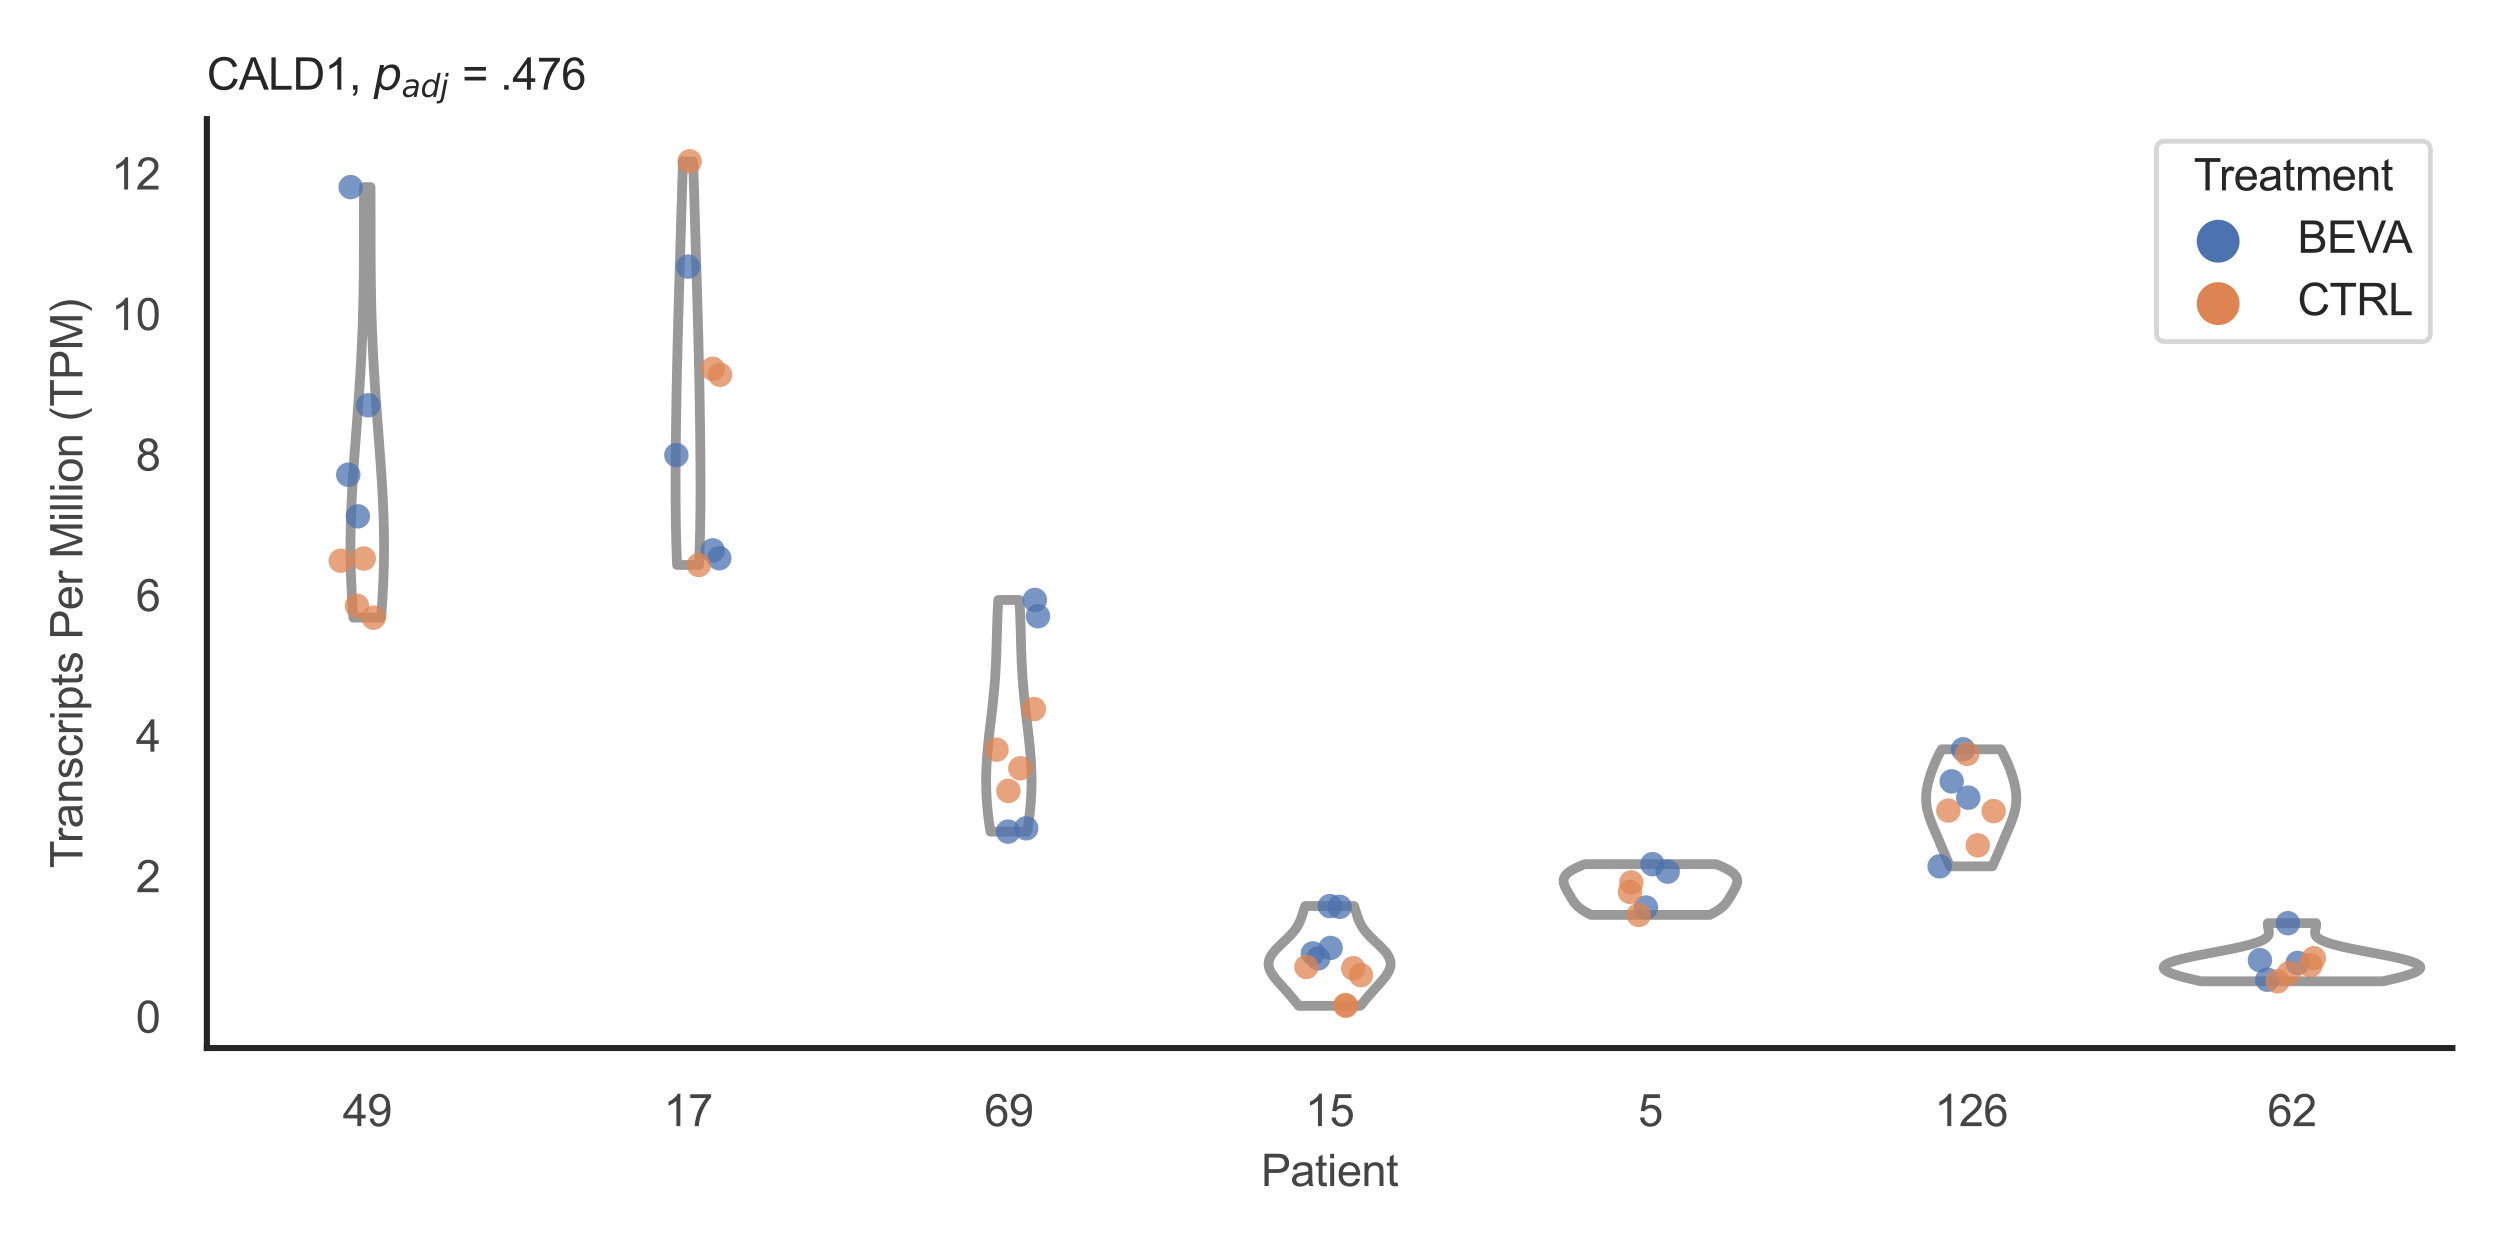 <?xml version="1.0" encoding="utf-8" standalone="no"?>
<!DOCTYPE svg PUBLIC "-//W3C//DTD SVG 1.1//EN"
  "http://www.w3.org/Graphics/SVG/1.1/DTD/svg11.dtd">
<svg xmlns:xlink="http://www.w3.org/1999/xlink" width="510.236pt" height="255.118pt" viewBox="0 0 510.236 255.118" xmlns="http://www.w3.org/2000/svg" version="1.1">
 <defs>
  <style type="text/css">*{stroke-linejoin: round; stroke-linecap: butt}</style>
 </defs>
 <g id="figure_1">
  <g id="patch_1">
   <path d="M 0 255.118 
L 510.236 255.118 
L 510.236 0 
L 0 0 
z
" style="fill: #ffffff"/>
  </g>
  <g id="axes_1">
   <g id="patch_2">
    <path d="M 42.22 213.898 
L 500.516 213.898 
L 500.516 24.32 
L 42.22 24.32 
z
" style="fill: #ffffff"/>
   </g>
   <g id="matplotlib.axis_1">
    <g id="xtick_1">
     <g id="text_1">
      <!-- 49 -->
      <g style="fill: #444444" transform="translate(69.951 229.84)scale(0.09 -0.09)">
       <defs>
        <path id="ArialMT-34" d="M 2069 0 
L 2069 1097 
L 81 1097 
L 81 1613 
L 2172 4581 
L 2631 4581 
L 2631 1613 
L 3250 1613 
L 3250 1097 
L 2631 1097 
L 2631 0 
L 2069 0 
z
M 2069 1613 
L 2069 3678 
L 634 1613 
L 2069 1613 
z
" transform="scale(0.016)"/>
        <path id="ArialMT-39" d="M 350 1059 
L 891 1109 
Q 959 728 1153 556 
Q 1347 384 1650 384 
Q 1909 384 2104 503 
Q 2300 622 2425 820 
Q 2550 1019 2634 1356 
Q 2719 1694 2719 2044 
Q 2719 2081 2716 2156 
Q 2547 1888 2255 1720 
Q 1963 1553 1622 1553 
Q 1053 1553 659 1965 
Q 266 2378 266 3053 
Q 266 3750 677 4175 
Q 1088 4600 1706 4600 
Q 2153 4600 2523 4359 
Q 2894 4119 3086 3673 
Q 3278 3228 3278 2384 
Q 3278 1506 3087 986 
Q 2897 466 2520 194 
Q 2144 -78 1638 -78 
Q 1100 -78 759 220 
Q 419 519 350 1059 
z
M 2653 3081 
Q 2653 3566 2395 3850 
Q 2138 4134 1775 4134 
Q 1400 4134 1122 3828 
Q 844 3522 844 3034 
Q 844 2597 1108 2323 
Q 1372 2050 1759 2050 
Q 2150 2050 2401 2323 
Q 2653 2597 2653 3081 
z
" transform="scale(0.016)"/>
       </defs>
       <use xlink:href="#ArialMT-34"/>
       <use xlink:href="#ArialMT-39" x="55.615"/>
      </g>
     </g>
    </g>
    <g id="xtick_2">
     <g id="text_2">
      <!-- 17 -->
      <g style="fill: #444444" transform="translate(135.421 229.84)scale(0.09 -0.09)">
       <defs>
        <path id="ArialMT-31" d="M 2384 0 
L 1822 0 
L 1822 3584 
Q 1619 3391 1289 3197 
Q 959 3003 697 2906 
L 697 3450 
Q 1169 3672 1522 3987 
Q 1875 4303 2022 4600 
L 2384 4600 
L 2384 0 
z
" transform="scale(0.016)"/>
        <path id="ArialMT-37" d="M 303 3981 
L 303 4522 
L 3269 4522 
L 3269 4084 
Q 2831 3619 2401 2847 
Q 1972 2075 1738 1259 
Q 1569 684 1522 0 
L 944 0 
Q 953 541 1156 1306 
Q 1359 2072 1739 2783 
Q 2119 3494 2547 3981 
L 303 3981 
z
" transform="scale(0.016)"/>
       </defs>
       <use xlink:href="#ArialMT-31"/>
       <use xlink:href="#ArialMT-37" x="55.615"/>
      </g>
     </g>
    </g>
    <g id="xtick_3">
     <g id="text_3">
      <!-- 69 -->
      <g style="fill: #444444" transform="translate(200.892 229.84)scale(0.09 -0.09)">
       <defs>
        <path id="ArialMT-36" d="M 3184 3459 
L 2625 3416 
Q 2550 3747 2413 3897 
Q 2184 4138 1850 4138 
Q 1581 4138 1378 3988 
Q 1113 3794 959 3422 
Q 806 3050 800 2363 
Q 1003 2672 1297 2822 
Q 1591 2972 1913 2972 
Q 2475 2972 2870 2558 
Q 3266 2144 3266 1488 
Q 3266 1056 3080 686 
Q 2894 316 2569 119 
Q 2244 -78 1831 -78 
Q 1128 -78 684 439 
Q 241 956 241 2144 
Q 241 3472 731 4075 
Q 1159 4600 1884 4600 
Q 2425 4600 2770 4297 
Q 3116 3994 3184 3459 
z
M 888 1484 
Q 888 1194 1011 928 
Q 1134 663 1356 523 
Q 1578 384 1822 384 
Q 2178 384 2434 671 
Q 2691 959 2691 1453 
Q 2691 1928 2437 2201 
Q 2184 2475 1800 2475 
Q 1419 2475 1153 2201 
Q 888 1928 888 1484 
z
" transform="scale(0.016)"/>
       </defs>
       <use xlink:href="#ArialMT-36"/>
       <use xlink:href="#ArialMT-39" x="55.615"/>
      </g>
     </g>
    </g>
    <g id="xtick_4">
     <g id="text_4">
      <!-- 15 -->
      <g style="fill: #444444" transform="translate(266.363 229.84)scale(0.09 -0.09)">
       <defs>
        <path id="ArialMT-35" d="M 266 1200 
L 856 1250 
Q 922 819 1161 601 
Q 1400 384 1738 384 
Q 2144 384 2425 690 
Q 2706 997 2706 1503 
Q 2706 1984 2436 2262 
Q 2166 2541 1728 2541 
Q 1456 2541 1237 2417 
Q 1019 2294 894 2097 
L 366 2166 
L 809 4519 
L 3088 4519 
L 3088 3981 
L 1259 3981 
L 1013 2750 
Q 1425 3038 1878 3038 
Q 2478 3038 2890 2622 
Q 3303 2206 3303 1553 
Q 3303 931 2941 478 
Q 2500 -78 1738 -78 
Q 1113 -78 717 272 
Q 322 622 266 1200 
z
" transform="scale(0.016)"/>
       </defs>
       <use xlink:href="#ArialMT-31"/>
       <use xlink:href="#ArialMT-35" x="55.615"/>
      </g>
     </g>
    </g>
    <g id="xtick_5">
     <g id="text_5">
      <!-- 5 -->
      <g style="fill: #444444" transform="translate(334.337 229.84)scale(0.09 -0.09)">
       <use xlink:href="#ArialMT-35"/>
      </g>
     </g>
    </g>
    <g id="xtick_6">
     <g id="text_6">
      <!-- 126 -->
      <g style="fill: #444444" transform="translate(394.803 229.84)scale(0.09 -0.09)">
       <defs>
        <path id="ArialMT-32" d="M 3222 541 
L 3222 0 
L 194 0 
Q 188 203 259 391 
Q 375 700 629 1000 
Q 884 1300 1366 1694 
Q 2113 2306 2375 2664 
Q 2638 3022 2638 3341 
Q 2638 3675 2398 3904 
Q 2159 4134 1775 4134 
Q 1369 4134 1125 3890 
Q 881 3647 878 3216 
L 300 3275 
Q 359 3922 746 4261 
Q 1134 4600 1788 4600 
Q 2447 4600 2831 4234 
Q 3216 3869 3216 3328 
Q 3216 3053 3103 2787 
Q 2991 2522 2730 2228 
Q 2469 1934 1863 1422 
Q 1356 997 1212 845 
Q 1069 694 975 541 
L 3222 541 
z
" transform="scale(0.016)"/>
       </defs>
       <use xlink:href="#ArialMT-31"/>
       <use xlink:href="#ArialMT-32" x="55.615"/>
       <use xlink:href="#ArialMT-36" x="111.23"/>
      </g>
     </g>
    </g>
    <g id="xtick_7">
     <g id="text_7">
      <!-- 62 -->
      <g style="fill: #444444" transform="translate(462.776 229.84)scale(0.09 -0.09)">
       <use xlink:href="#ArialMT-36"/>
       <use xlink:href="#ArialMT-32" x="55.615"/>
      </g>
     </g>
    </g>
    <g id="text_8">
     <!-- Patient -->
     <g style="fill: #444444" transform="translate(257.359 242.071)scale(0.09 -0.09)">
      <defs>
       <path id="ArialMT-50" d="M 494 0 
L 494 4581 
L 2222 4581 
Q 2678 4581 2919 4538 
Q 3256 4481 3484 4323 
Q 3713 4166 3852 3881 
Q 3991 3597 3991 3256 
Q 3991 2672 3619 2267 
Q 3247 1863 2275 1863 
L 1100 1863 
L 1100 0 
L 494 0 
z
M 1100 2403 
L 2284 2403 
Q 2872 2403 3119 2622 
Q 3366 2841 3366 3238 
Q 3366 3525 3220 3729 
Q 3075 3934 2838 4000 
Q 2684 4041 2272 4041 
L 1100 4041 
L 1100 2403 
z
" transform="scale(0.016)"/>
       <path id="ArialMT-61" d="M 2588 409 
Q 2275 144 1986 34 
Q 1697 -75 1366 -75 
Q 819 -75 525 192 
Q 231 459 231 875 
Q 231 1119 342 1320 
Q 453 1522 633 1644 
Q 813 1766 1038 1828 
Q 1203 1872 1538 1913 
Q 2219 1994 2541 2106 
Q 2544 2222 2544 2253 
Q 2544 2597 2384 2738 
Q 2169 2928 1744 2928 
Q 1347 2928 1158 2789 
Q 969 2650 878 2297 
L 328 2372 
Q 403 2725 575 2942 
Q 747 3159 1072 3276 
Q 1397 3394 1825 3394 
Q 2250 3394 2515 3294 
Q 2781 3194 2906 3042 
Q 3031 2891 3081 2659 
Q 3109 2516 3109 2141 
L 3109 1391 
Q 3109 606 3145 398 
Q 3181 191 3288 0 
L 2700 0 
Q 2613 175 2588 409 
z
M 2541 1666 
Q 2234 1541 1622 1453 
Q 1275 1403 1131 1340 
Q 988 1278 909 1158 
Q 831 1038 831 891 
Q 831 666 1001 516 
Q 1172 366 1500 366 
Q 1825 366 2078 508 
Q 2331 650 2450 897 
Q 2541 1088 2541 1459 
L 2541 1666 
z
" transform="scale(0.016)"/>
       <path id="ArialMT-74" d="M 1650 503 
L 1731 6 
Q 1494 -44 1306 -44 
Q 1000 -44 831 53 
Q 663 150 594 308 
Q 525 466 525 972 
L 525 2881 
L 113 2881 
L 113 3319 
L 525 3319 
L 525 4141 
L 1084 4478 
L 1084 3319 
L 1650 3319 
L 1650 2881 
L 1084 2881 
L 1084 941 
Q 1084 700 1114 631 
Q 1144 563 1211 522 
Q 1278 481 1403 481 
Q 1497 481 1650 503 
z
" transform="scale(0.016)"/>
       <path id="ArialMT-69" d="M 425 3934 
L 425 4581 
L 988 4581 
L 988 3934 
L 425 3934 
z
M 425 0 
L 425 3319 
L 988 3319 
L 988 0 
L 425 0 
z
" transform="scale(0.016)"/>
       <path id="ArialMT-65" d="M 2694 1069 
L 3275 997 
Q 3138 488 2766 206 
Q 2394 -75 1816 -75 
Q 1088 -75 661 373 
Q 234 822 234 1631 
Q 234 2469 665 2931 
Q 1097 3394 1784 3394 
Q 2450 3394 2872 2941 
Q 3294 2488 3294 1666 
Q 3294 1616 3291 1516 
L 816 1516 
Q 847 969 1125 678 
Q 1403 388 1819 388 
Q 2128 388 2347 550 
Q 2566 713 2694 1069 
z
M 847 1978 
L 2700 1978 
Q 2663 2397 2488 2606 
Q 2219 2931 1791 2931 
Q 1403 2931 1139 2672 
Q 875 2413 847 1978 
z
" transform="scale(0.016)"/>
       <path id="ArialMT-6e" d="M 422 0 
L 422 3319 
L 928 3319 
L 928 2847 
Q 1294 3394 1984 3394 
Q 2284 3394 2536 3286 
Q 2788 3178 2913 3003 
Q 3038 2828 3088 2588 
Q 3119 2431 3119 2041 
L 3119 0 
L 2556 0 
L 2556 2019 
Q 2556 2363 2490 2533 
Q 2425 2703 2258 2804 
Q 2091 2906 1866 2906 
Q 1506 2906 1245 2678 
Q 984 2450 984 1813 
L 984 0 
L 422 0 
z
" transform="scale(0.016)"/>
      </defs>
      <use xlink:href="#ArialMT-50"/>
      <use xlink:href="#ArialMT-61" x="66.699"/>
      <use xlink:href="#ArialMT-74" x="122.314"/>
      <use xlink:href="#ArialMT-69" x="150.098"/>
      <use xlink:href="#ArialMT-65" x="172.314"/>
      <use xlink:href="#ArialMT-6e" x="227.93"/>
      <use xlink:href="#ArialMT-74" x="283.545"/>
     </g>
    </g>
   </g>
   <g id="matplotlib.axis_2">
    <g id="ytick_1">
     <g id="text_9">
      <!-- 0 -->
      <g style="fill: #444444" transform="translate(27.715 210.768)scale(0.09 -0.09)">
       <defs>
        <path id="ArialMT-30" d="M 266 2259 
Q 266 3072 433 3567 
Q 600 4063 929 4331 
Q 1259 4600 1759 4600 
Q 2128 4600 2406 4451 
Q 2684 4303 2865 4023 
Q 3047 3744 3150 3342 
Q 3253 2941 3253 2259 
Q 3253 1453 3087 958 
Q 2922 463 2592 192 
Q 2263 -78 1759 -78 
Q 1097 -78 719 397 
Q 266 969 266 2259 
z
M 844 2259 
Q 844 1131 1108 757 
Q 1372 384 1759 384 
Q 2147 384 2411 759 
Q 2675 1134 2675 2259 
Q 2675 3391 2411 3762 
Q 2147 4134 1753 4134 
Q 1366 4134 1134 3806 
Q 844 3388 844 2259 
z
" transform="scale(0.016)"/>
       </defs>
       <use xlink:href="#ArialMT-30"/>
      </g>
     </g>
    </g>
    <g id="ytick_2">
     <g id="text_10">
      <!-- 2 -->
      <g style="fill: #444444" transform="translate(27.715 182.087)scale(0.09 -0.09)">
       <use xlink:href="#ArialMT-32"/>
      </g>
     </g>
    </g>
    <g id="ytick_3">
     <g id="text_11">
      <!-- 4 -->
      <g style="fill: #444444" transform="translate(27.715 153.407)scale(0.09 -0.09)">
       <use xlink:href="#ArialMT-34"/>
      </g>
     </g>
    </g>
    <g id="ytick_4">
     <g id="text_12">
      <!-- 6 -->
      <g style="fill: #444444" transform="translate(27.715 124.726)scale(0.09 -0.09)">
       <use xlink:href="#ArialMT-36"/>
      </g>
     </g>
    </g>
    <g id="ytick_5">
     <g id="text_13">
      <!-- 8 -->
      <g style="fill: #444444" transform="translate(27.715 96.046)scale(0.09 -0.09)">
       <defs>
        <path id="ArialMT-38" d="M 1131 2484 
Q 781 2613 612 2850 
Q 444 3088 444 3419 
Q 444 3919 803 4259 
Q 1163 4600 1759 4600 
Q 2359 4600 2725 4251 
Q 3091 3903 3091 3403 
Q 3091 3084 2923 2848 
Q 2756 2613 2416 2484 
Q 2838 2347 3058 2040 
Q 3278 1734 3278 1309 
Q 3278 722 2862 322 
Q 2447 -78 1769 -78 
Q 1091 -78 675 323 
Q 259 725 259 1325 
Q 259 1772 486 2073 
Q 713 2375 1131 2484 
z
M 1019 3438 
Q 1019 3113 1228 2906 
Q 1438 2700 1772 2700 
Q 2097 2700 2305 2904 
Q 2513 3109 2513 3406 
Q 2513 3716 2298 3927 
Q 2084 4138 1766 4138 
Q 1444 4138 1231 3931 
Q 1019 3725 1019 3438 
z
M 838 1322 
Q 838 1081 952 856 
Q 1066 631 1291 507 
Q 1516 384 1775 384 
Q 2178 384 2440 643 
Q 2703 903 2703 1303 
Q 2703 1709 2433 1975 
Q 2163 2241 1756 2241 
Q 1359 2241 1098 1978 
Q 838 1716 838 1322 
z
" transform="scale(0.016)"/>
       </defs>
       <use xlink:href="#ArialMT-38"/>
      </g>
     </g>
    </g>
    <g id="ytick_6">
     <g id="text_14">
      <!-- 10 -->
      <g style="fill: #444444" transform="translate(22.71 67.365)scale(0.09 -0.09)">
       <use xlink:href="#ArialMT-31"/>
       <use xlink:href="#ArialMT-30" x="55.615"/>
      </g>
     </g>
    </g>
    <g id="ytick_7">
     <g id="text_15">
      <!-- 12 -->
      <g style="fill: #444444" transform="translate(22.71 38.684)scale(0.09 -0.09)">
       <use xlink:href="#ArialMT-31"/>
       <use xlink:href="#ArialMT-32" x="55.615"/>
      </g>
     </g>
    </g>
    <g id="text_16">
     <!-- Transcripts Per Million (TPM) -->
     <g style="fill: #444444" transform="translate(16.816 177.194)rotate(-90)scale(0.09 -0.09)">
      <defs>
       <path id="ArialMT-54" d="M 1659 0 
L 1659 4041 
L 150 4041 
L 150 4581 
L 3781 4581 
L 3781 4041 
L 2266 4041 
L 2266 0 
L 1659 0 
z
" transform="scale(0.016)"/>
       <path id="ArialMT-72" d="M 416 0 
L 416 3319 
L 922 3319 
L 922 2816 
Q 1116 3169 1280 3281 
Q 1444 3394 1641 3394 
Q 1925 3394 2219 3213 
L 2025 2691 
Q 1819 2813 1613 2813 
Q 1428 2813 1281 2702 
Q 1134 2591 1072 2394 
Q 978 2094 978 1738 
L 978 0 
L 416 0 
z
" transform="scale(0.016)"/>
       <path id="ArialMT-73" d="M 197 991 
L 753 1078 
Q 800 744 1014 566 
Q 1228 388 1613 388 
Q 2000 388 2187 545 
Q 2375 703 2375 916 
Q 2375 1106 2209 1216 
Q 2094 1291 1634 1406 
Q 1016 1563 777 1677 
Q 538 1791 414 1992 
Q 291 2194 291 2438 
Q 291 2659 392 2848 
Q 494 3038 669 3163 
Q 800 3259 1026 3326 
Q 1253 3394 1513 3394 
Q 1903 3394 2198 3281 
Q 2494 3169 2634 2976 
Q 2775 2784 2828 2463 
L 2278 2388 
Q 2241 2644 2061 2787 
Q 1881 2931 1553 2931 
Q 1166 2931 1000 2803 
Q 834 2675 834 2503 
Q 834 2394 903 2306 
Q 972 2216 1119 2156 
Q 1203 2125 1616 2013 
Q 2213 1853 2448 1751 
Q 2684 1650 2818 1456 
Q 2953 1263 2953 975 
Q 2953 694 2789 445 
Q 2625 197 2315 61 
Q 2006 -75 1616 -75 
Q 969 -75 630 194 
Q 291 463 197 991 
z
" transform="scale(0.016)"/>
       <path id="ArialMT-63" d="M 2588 1216 
L 3141 1144 
Q 3050 572 2676 248 
Q 2303 -75 1759 -75 
Q 1078 -75 664 370 
Q 250 816 250 1647 
Q 250 2184 428 2587 
Q 606 2991 970 3192 
Q 1334 3394 1763 3394 
Q 2303 3394 2647 3120 
Q 2991 2847 3088 2344 
L 2541 2259 
Q 2463 2594 2264 2762 
Q 2066 2931 1784 2931 
Q 1359 2931 1093 2626 
Q 828 2322 828 1663 
Q 828 994 1084 691 
Q 1341 388 1753 388 
Q 2084 388 2306 591 
Q 2528 794 2588 1216 
z
" transform="scale(0.016)"/>
       <path id="ArialMT-70" d="M 422 -1272 
L 422 3319 
L 934 3319 
L 934 2888 
Q 1116 3141 1344 3267 
Q 1572 3394 1897 3394 
Q 2322 3394 2647 3175 
Q 2972 2956 3137 2557 
Q 3303 2159 3303 1684 
Q 3303 1175 3120 767 
Q 2938 359 2589 142 
Q 2241 -75 1856 -75 
Q 1575 -75 1351 44 
Q 1128 163 984 344 
L 984 -1272 
L 422 -1272 
z
M 931 1641 
Q 931 1000 1190 694 
Q 1450 388 1819 388 
Q 2194 388 2461 705 
Q 2728 1022 2728 1688 
Q 2728 2322 2467 2637 
Q 2206 2953 1844 2953 
Q 1484 2953 1207 2617 
Q 931 2281 931 1641 
z
" transform="scale(0.016)"/>
       <path id="ArialMT-20" transform="scale(0.016)"/>
       <path id="ArialMT-4d" d="M 475 0 
L 475 4581 
L 1388 4581 
L 2472 1338 
Q 2622 884 2691 659 
Q 2769 909 2934 1394 
L 4031 4581 
L 4847 4581 
L 4847 0 
L 4263 0 
L 4263 3834 
L 2931 0 
L 2384 0 
L 1059 3900 
L 1059 0 
L 475 0 
z
" transform="scale(0.016)"/>
       <path id="ArialMT-6c" d="M 409 0 
L 409 4581 
L 972 4581 
L 972 0 
L 409 0 
z
" transform="scale(0.016)"/>
       <path id="ArialMT-6f" d="M 213 1659 
Q 213 2581 725 3025 
Q 1153 3394 1769 3394 
Q 2453 3394 2887 2945 
Q 3322 2497 3322 1706 
Q 3322 1066 3130 698 
Q 2938 331 2570 128 
Q 2203 -75 1769 -75 
Q 1072 -75 642 372 
Q 213 819 213 1659 
z
M 791 1659 
Q 791 1022 1069 705 
Q 1347 388 1769 388 
Q 2188 388 2466 706 
Q 2744 1025 2744 1678 
Q 2744 2294 2464 2611 
Q 2184 2928 1769 2928 
Q 1347 2928 1069 2612 
Q 791 2297 791 1659 
z
" transform="scale(0.016)"/>
       <path id="ArialMT-28" d="M 1497 -1347 
Q 1031 -759 709 28 
Q 388 816 388 1659 
Q 388 2403 628 3084 
Q 909 3875 1497 4659 
L 1900 4659 
Q 1522 4009 1400 3731 
Q 1209 3300 1100 2831 
Q 966 2247 966 1656 
Q 966 153 1900 -1347 
L 1497 -1347 
z
" transform="scale(0.016)"/>
       <path id="ArialMT-29" d="M 791 -1347 
L 388 -1347 
Q 1322 153 1322 1656 
Q 1322 2244 1188 2822 
Q 1081 3291 891 3722 
Q 769 4003 388 4659 
L 791 4659 
Q 1378 3875 1659 3084 
Q 1900 2403 1900 1659 
Q 1900 816 1576 28 
Q 1253 -759 791 -1347 
z
" transform="scale(0.016)"/>
      </defs>
      <use xlink:href="#ArialMT-54"/>
      <use xlink:href="#ArialMT-72" x="57.334"/>
      <use xlink:href="#ArialMT-61" x="90.635"/>
      <use xlink:href="#ArialMT-6e" x="146.25"/>
      <use xlink:href="#ArialMT-73" x="201.865"/>
      <use xlink:href="#ArialMT-63" x="251.865"/>
      <use xlink:href="#ArialMT-72" x="301.865"/>
      <use xlink:href="#ArialMT-69" x="335.166"/>
      <use xlink:href="#ArialMT-70" x="357.383"/>
      <use xlink:href="#ArialMT-74" x="412.998"/>
      <use xlink:href="#ArialMT-73" x="440.781"/>
      <use xlink:href="#ArialMT-20" x="490.781"/>
      <use xlink:href="#ArialMT-50" x="518.564"/>
      <use xlink:href="#ArialMT-65" x="585.264"/>
      <use xlink:href="#ArialMT-72" x="640.879"/>
      <use xlink:href="#ArialMT-20" x="674.18"/>
      <use xlink:href="#ArialMT-4d" x="701.963"/>
      <use xlink:href="#ArialMT-69" x="785.264"/>
      <use xlink:href="#ArialMT-6c" x="807.48"/>
      <use xlink:href="#ArialMT-6c" x="829.697"/>
      <use xlink:href="#ArialMT-69" x="851.914"/>
      <use xlink:href="#ArialMT-6f" x="874.131"/>
      <use xlink:href="#ArialMT-6e" x="929.746"/>
      <use xlink:href="#ArialMT-20" x="985.361"/>
      <use xlink:href="#ArialMT-28" x="1013.145"/>
      <use xlink:href="#ArialMT-54" x="1046.445"/>
      <use xlink:href="#ArialMT-50" x="1107.529"/>
      <use xlink:href="#ArialMT-4d" x="1174.229"/>
      <use xlink:href="#ArialMT-29" x="1257.529"/>
     </g>
    </g>
   </g>
   <g id="PolyCollection_1">
    <defs>
     <path id="mb0cc408b2c" d="M 77.777 -129.058 
L 72.134 -129.058 
L 72.066 -129.946 
L 72.002 -130.833 
L 71.94 -131.721 
L 71.883 -132.608 
L 71.829 -133.496 
L 71.78 -134.383 
L 71.734 -135.271 
L 71.693 -136.158 
L 71.656 -137.046 
L 71.624 -137.934 
L 71.597 -138.821 
L 71.574 -139.709 
L 71.556 -140.596 
L 71.542 -141.484 
L 71.534 -142.371 
L 71.53 -143.259 
L 71.531 -144.146 
L 71.536 -145.034 
L 71.546 -145.922 
L 71.561 -146.809 
L 71.58 -147.697 
L 71.603 -148.584 
L 71.63 -149.472 
L 71.661 -150.359 
L 71.695 -151.247 
L 71.734 -152.134 
L 71.775 -153.022 
L 71.82 -153.91 
L 71.867 -154.797 
L 71.918 -155.685 
L 71.97 -156.572 
L 72.026 -157.46 
L 72.083 -158.347 
L 72.142 -159.235 
L 72.203 -160.122 
L 72.265 -161.01 
L 72.329 -161.898 
L 72.394 -162.785 
L 72.459 -163.673 
L 72.525 -164.56 
L 72.592 -165.448 
L 72.659 -166.335 
L 72.726 -167.223 
L 72.793 -168.11 
L 72.86 -168.998 
L 72.926 -169.886 
L 72.992 -170.773 
L 73.057 -171.661 
L 73.122 -172.548 
L 73.185 -173.436 
L 73.247 -174.323 
L 73.308 -175.211 
L 73.368 -176.098 
L 73.426 -176.986 
L 73.482 -177.874 
L 73.537 -178.761 
L 73.59 -179.649 
L 73.641 -180.536 
L 73.691 -181.424 
L 73.738 -182.311 
L 73.783 -183.199 
L 73.826 -184.086 
L 73.867 -184.974 
L 73.906 -185.862 
L 73.943 -186.749 
L 73.977 -187.637 
L 74.009 -188.524 
L 74.039 -189.412 
L 74.067 -190.299 
L 74.092 -191.187 
L 74.116 -192.074 
L 74.137 -192.962 
L 74.157 -193.85 
L 74.174 -194.737 
L 74.189 -195.625 
L 74.203 -196.512 
L 74.215 -197.4 
L 74.225 -198.287 
L 74.234 -199.175 
L 74.242 -200.062 
L 74.248 -200.95 
L 74.253 -201.838 
L 74.257 -202.725 
L 74.26 -203.613 
L 74.263 -204.5 
L 74.265 -205.388 
L 74.266 -206.275 
L 74.267 -207.163 
L 74.268 -208.05 
L 74.269 -208.938 
L 74.27 -209.826 
L 74.271 -210.713 
L 74.272 -211.601 
L 74.274 -212.488 
L 74.277 -213.376 
L 74.279 -214.263 
L 74.283 -215.151 
L 74.287 -216.039 
L 74.292 -216.926 
L 75.619 -216.926 
L 75.619 -216.926 
L 75.624 -216.039 
L 75.628 -215.151 
L 75.632 -214.263 
L 75.634 -213.376 
L 75.637 -212.488 
L 75.638 -211.601 
L 75.64 -210.713 
L 75.641 -209.826 
L 75.642 -208.938 
L 75.643 -208.05 
L 75.644 -207.163 
L 75.645 -206.275 
L 75.646 -205.388 
L 75.648 -204.5 
L 75.651 -203.613 
L 75.654 -202.725 
L 75.658 -201.838 
L 75.663 -200.95 
L 75.669 -200.062 
L 75.677 -199.175 
L 75.686 -198.287 
L 75.696 -197.4 
L 75.708 -196.512 
L 75.722 -195.625 
L 75.737 -194.737 
L 75.754 -193.85 
L 75.774 -192.962 
L 75.795 -192.074 
L 75.818 -191.187 
L 75.844 -190.299 
L 75.872 -189.412 
L 75.902 -188.524 
L 75.934 -187.637 
L 75.968 -186.749 
L 76.005 -185.862 
L 76.044 -184.974 
L 76.085 -184.086 
L 76.128 -183.199 
L 76.173 -182.311 
L 76.22 -181.424 
L 76.27 -180.536 
L 76.321 -179.649 
L 76.374 -178.761 
L 76.429 -177.874 
L 76.485 -176.986 
L 76.543 -176.098 
L 76.603 -175.211 
L 76.664 -174.323 
L 76.726 -173.436 
L 76.789 -172.548 
L 76.854 -171.661 
L 76.919 -170.773 
L 76.985 -169.886 
L 77.051 -168.998 
L 77.118 -168.11 
L 77.185 -167.223 
L 77.252 -166.335 
L 77.319 -165.448 
L 77.386 -164.56 
L 77.452 -163.673 
L 77.517 -162.785 
L 77.582 -161.898 
L 77.646 -161.01 
L 77.708 -160.122 
L 77.769 -159.235 
L 77.828 -158.347 
L 77.885 -157.46 
L 77.94 -156.572 
L 77.993 -155.685 
L 78.044 -154.797 
L 78.091 -153.91 
L 78.136 -153.022 
L 78.177 -152.134 
L 78.216 -151.247 
L 78.25 -150.359 
L 78.281 -149.472 
L 78.308 -148.584 
L 78.331 -147.697 
L 78.35 -146.809 
L 78.364 -145.922 
L 78.374 -145.034 
L 78.38 -144.146 
L 78.381 -143.259 
L 78.377 -142.371 
L 78.368 -141.484 
L 78.355 -140.596 
L 78.337 -139.709 
L 78.314 -138.821 
L 78.287 -137.934 
L 78.255 -137.046 
L 78.218 -136.158 
L 78.177 -135.271 
L 78.131 -134.383 
L 78.082 -133.496 
L 78.028 -132.608 
L 77.97 -131.721 
L 77.909 -130.833 
L 77.845 -129.946 
L 77.777 -129.058 
z
" style="stroke: #999999; stroke-width: 2"/>
    </defs>
    <g clip-path="url(#p9b801038f8)">
     <use xlink:href="#mb0cc408b2c" x="0" y="255.118" style="fill: #ffffff; stroke: #999999; stroke-width: 2"/>
    </g>
   </g>
   <g id="PolyCollection_2">
    <defs>
     <path id="m9a47e4209a" d="M 142.668 -139.808 
L 138.185 -139.808 
L 138.151 -140.64 
L 138.12 -141.472 
L 138.09 -142.304 
L 138.063 -143.136 
L 138.038 -143.968 
L 138.014 -144.8 
L 137.993 -145.632 
L 137.974 -146.464 
L 137.956 -147.296 
L 137.941 -148.128 
L 137.927 -148.961 
L 137.916 -149.793 
L 137.906 -150.625 
L 137.898 -151.457 
L 137.891 -152.289 
L 137.886 -153.121 
L 137.882 -153.953 
L 137.88 -154.785 
L 137.879 -155.617 
L 137.879 -156.449 
L 137.88 -157.281 
L 137.883 -158.113 
L 137.886 -158.945 
L 137.891 -159.777 
L 137.896 -160.609 
L 137.902 -161.441 
L 137.909 -162.273 
L 137.917 -163.105 
L 137.925 -163.937 
L 137.934 -164.769 
L 137.943 -165.602 
L 137.953 -166.434 
L 137.964 -167.266 
L 137.975 -168.098 
L 137.986 -168.93 
L 137.998 -169.762 
L 138.01 -170.594 
L 138.023 -171.426 
L 138.037 -172.258 
L 138.05 -173.09 
L 138.065 -173.922 
L 138.079 -174.754 
L 138.094 -175.586 
L 138.11 -176.418 
L 138.126 -177.25 
L 138.143 -178.082 
L 138.16 -178.914 
L 138.177 -179.746 
L 138.195 -180.578 
L 138.213 -181.41 
L 138.232 -182.243 
L 138.252 -183.075 
L 138.271 -183.907 
L 138.292 -184.739 
L 138.312 -185.571 
L 138.333 -186.403 
L 138.355 -187.235 
L 138.377 -188.067 
L 138.399 -188.899 
L 138.421 -189.731 
L 138.444 -190.563 
L 138.467 -191.395 
L 138.491 -192.227 
L 138.514 -193.059 
L 138.538 -193.891 
L 138.562 -194.723 
L 138.586 -195.555 
L 138.611 -196.387 
L 138.635 -197.219 
L 138.66 -198.051 
L 138.684 -198.884 
L 138.709 -199.716 
L 138.734 -200.548 
L 138.759 -201.38 
L 138.783 -202.212 
L 138.808 -203.044 
L 138.833 -203.876 
L 138.858 -204.708 
L 138.882 -205.54 
L 138.907 -206.372 
L 138.932 -207.204 
L 138.957 -208.036 
L 138.982 -208.868 
L 139.006 -209.7 
L 139.031 -210.532 
L 139.056 -211.364 
L 139.081 -212.196 
L 139.106 -213.028 
L 139.131 -213.86 
L 139.156 -214.692 
L 139.182 -215.525 
L 139.207 -216.357 
L 139.232 -217.189 
L 139.258 -218.021 
L 139.283 -218.853 
L 139.309 -219.685 
L 139.335 -220.517 
L 139.361 -221.349 
L 139.387 -222.181 
L 141.466 -222.181 
L 141.466 -222.181 
L 141.492 -221.349 
L 141.518 -220.517 
L 141.544 -219.685 
L 141.569 -218.853 
L 141.595 -218.021 
L 141.62 -217.189 
L 141.646 -216.357 
L 141.671 -215.525 
L 141.696 -214.692 
L 141.721 -213.86 
L 141.747 -213.028 
L 141.772 -212.196 
L 141.796 -211.364 
L 141.821 -210.532 
L 141.846 -209.7 
L 141.871 -208.868 
L 141.896 -208.036 
L 141.921 -207.204 
L 141.945 -206.372 
L 141.97 -205.54 
L 141.995 -204.708 
L 142.02 -203.876 
L 142.045 -203.044 
L 142.069 -202.212 
L 142.094 -201.38 
L 142.119 -200.548 
L 142.144 -199.716 
L 142.168 -198.884 
L 142.193 -198.051 
L 142.217 -197.219 
L 142.242 -196.387 
L 142.266 -195.555 
L 142.29 -194.723 
L 142.314 -193.891 
L 142.338 -193.059 
L 142.362 -192.227 
L 142.385 -191.395 
L 142.408 -190.563 
L 142.431 -189.731 
L 142.454 -188.899 
L 142.476 -188.067 
L 142.498 -187.235 
L 142.519 -186.403 
L 142.54 -185.571 
L 142.561 -184.739 
L 142.581 -183.907 
L 142.601 -183.075 
L 142.62 -182.243 
L 142.639 -181.41 
L 142.658 -180.578 
L 142.676 -179.746 
L 142.693 -178.914 
L 142.71 -178.082 
L 142.727 -177.25 
L 142.743 -176.418 
L 142.758 -175.586 
L 142.773 -174.754 
L 142.788 -173.922 
L 142.802 -173.09 
L 142.816 -172.258 
L 142.829 -171.426 
L 142.842 -170.594 
L 142.855 -169.762 
L 142.867 -168.93 
L 142.878 -168.098 
L 142.889 -167.266 
L 142.9 -166.434 
L 142.91 -165.602 
L 142.919 -164.769 
L 142.928 -163.937 
L 142.936 -163.105 
L 142.944 -162.273 
L 142.95 -161.441 
L 142.956 -160.609 
L 142.962 -159.777 
L 142.966 -158.945 
L 142.97 -158.113 
L 142.972 -157.281 
L 142.974 -156.449 
L 142.974 -155.617 
L 142.973 -154.785 
L 142.971 -153.953 
L 142.967 -153.121 
L 142.962 -152.289 
L 142.955 -151.457 
L 142.947 -150.625 
L 142.937 -149.793 
L 142.925 -148.961 
L 142.912 -148.128 
L 142.896 -147.296 
L 142.879 -146.464 
L 142.86 -145.632 
L 142.838 -144.8 
L 142.815 -143.968 
L 142.79 -143.136 
L 142.762 -142.304 
L 142.733 -141.472 
L 142.701 -140.64 
L 142.668 -139.808 
z
" style="stroke: #999999; stroke-width: 2"/>
    </defs>
    <g clip-path="url(#p9b801038f8)">
     <use xlink:href="#m9a47e4209a" x="0" y="255.118" style="fill: #ffffff; stroke: #999999; stroke-width: 2"/>
    </g>
   </g>
   <g id="PolyCollection_3">
    <defs>
     <path id="m67a7d7d6d8" d="M 209.648 -85.389 
L 202.147 -85.389 
L 202.071 -85.867 
L 201.998 -86.344 
L 201.927 -86.822 
L 201.86 -87.299 
L 201.796 -87.777 
L 201.734 -88.254 
L 201.677 -88.732 
L 201.622 -89.209 
L 201.571 -89.687 
L 201.524 -90.164 
L 201.48 -90.642 
L 201.441 -91.119 
L 201.405 -91.597 
L 201.373 -92.074 
L 201.345 -92.552 
L 201.321 -93.029 
L 201.301 -93.507 
L 201.285 -93.984 
L 201.272 -94.462 
L 201.264 -94.939 
L 201.26 -95.417 
L 201.26 -95.894 
L 201.264 -96.372 
L 201.271 -96.849 
L 201.282 -97.327 
L 201.297 -97.804 
L 201.315 -98.282 
L 201.337 -98.759 
L 201.362 -99.237 
L 201.39 -99.714 
L 201.422 -100.192 
L 201.456 -100.67 
L 201.493 -101.147 
L 201.532 -101.625 
L 201.574 -102.102 
L 201.618 -102.58 
L 201.665 -103.057 
L 201.713 -103.535 
L 201.763 -104.012 
L 201.814 -104.49 
L 201.867 -104.967 
L 201.921 -105.445 
L 201.976 -105.922 
L 202.031 -106.4 
L 202.087 -106.877 
L 202.144 -107.355 
L 202.201 -107.832 
L 202.257 -108.31 
L 202.314 -108.787 
L 202.37 -109.265 
L 202.425 -109.742 
L 202.48 -110.22 
L 202.534 -110.697 
L 202.587 -111.175 
L 202.639 -111.652 
L 202.69 -112.13 
L 202.739 -112.607 
L 202.786 -113.085 
L 202.832 -113.562 
L 202.877 -114.04 
L 202.919 -114.517 
L 202.96 -114.995 
L 202.999 -115.472 
L 203.035 -115.95 
L 203.07 -116.427 
L 203.104 -116.905 
L 203.135 -117.382 
L 203.164 -117.86 
L 203.192 -118.337 
L 203.217 -118.815 
L 203.241 -119.292 
L 203.264 -119.77 
L 203.285 -120.247 
L 203.304 -120.725 
L 203.322 -121.202 
L 203.339 -121.68 
L 203.355 -122.157 
L 203.37 -122.635 
L 203.385 -123.112 
L 203.399 -123.59 
L 203.412 -124.067 
L 203.425 -124.545 
L 203.438 -125.022 
L 203.451 -125.5 
L 203.464 -125.977 
L 203.478 -126.455 
L 203.492 -126.932 
L 203.506 -127.41 
L 203.522 -127.887 
L 203.538 -128.365 
L 203.556 -128.842 
L 203.574 -129.32 
L 203.594 -129.797 
L 203.615 -130.275 
L 203.638 -130.752 
L 203.662 -131.23 
L 203.688 -131.707 
L 203.715 -132.185 
L 203.744 -132.662 
L 208.05 -132.662 
L 208.05 -132.662 
L 208.079 -132.185 
L 208.107 -131.707 
L 208.132 -131.23 
L 208.156 -130.752 
L 208.179 -130.275 
L 208.2 -129.797 
L 208.22 -129.32 
L 208.239 -128.842 
L 208.256 -128.365 
L 208.273 -127.887 
L 208.288 -127.41 
L 208.303 -126.932 
L 208.317 -126.455 
L 208.33 -125.977 
L 208.344 -125.5 
L 208.357 -125.022 
L 208.369 -124.545 
L 208.383 -124.067 
L 208.396 -123.59 
L 208.41 -123.112 
L 208.424 -122.635 
L 208.439 -122.157 
L 208.455 -121.68 
L 208.472 -121.202 
L 208.49 -120.725 
L 208.51 -120.247 
L 208.531 -119.77 
L 208.553 -119.292 
L 208.577 -118.815 
L 208.603 -118.337 
L 208.63 -117.86 
L 208.66 -117.382 
L 208.691 -116.905 
L 208.724 -116.427 
L 208.759 -115.95 
L 208.796 -115.472 
L 208.835 -114.995 
L 208.875 -114.517 
L 208.918 -114.04 
L 208.962 -113.562 
L 209.008 -113.085 
L 209.056 -112.607 
L 209.105 -112.13 
L 209.155 -111.652 
L 209.207 -111.175 
L 209.26 -110.697 
L 209.314 -110.22 
L 209.369 -109.742 
L 209.425 -109.265 
L 209.481 -108.787 
L 209.537 -108.31 
L 209.594 -107.832 
L 209.651 -107.355 
L 209.707 -106.877 
L 209.763 -106.4 
L 209.819 -105.922 
L 209.874 -105.445 
L 209.928 -104.967 
L 209.98 -104.49 
L 210.032 -104.012 
L 210.082 -103.535 
L 210.13 -103.057 
L 210.176 -102.58 
L 210.22 -102.102 
L 210.262 -101.625 
L 210.302 -101.147 
L 210.339 -100.67 
L 210.373 -100.192 
L 210.404 -99.714 
L 210.432 -99.237 
L 210.457 -98.759 
L 210.479 -98.282 
L 210.497 -97.804 
L 210.512 -97.327 
L 210.523 -96.849 
L 210.531 -96.372 
L 210.534 -95.894 
L 210.534 -95.417 
L 210.53 -94.939 
L 210.522 -94.462 
L 210.51 -93.984 
L 210.494 -93.507 
L 210.474 -93.029 
L 210.45 -92.552 
L 210.422 -92.074 
L 210.39 -91.597 
L 210.354 -91.119 
L 210.314 -90.642 
L 210.271 -90.164 
L 210.223 -89.687 
L 210.172 -89.209 
L 210.118 -88.732 
L 210.06 -88.254 
L 209.999 -87.777 
L 209.934 -87.299 
L 209.867 -86.822 
L 209.797 -86.344 
L 209.724 -85.867 
L 209.648 -85.389 
z
" style="stroke: #999999; stroke-width: 2"/>
    </defs>
    <g clip-path="url(#p9b801038f8)">
     <use xlink:href="#m67a7d7d6d8" x="0" y="255.118" style="fill: #ffffff; stroke: #999999; stroke-width: 2"/>
    </g>
   </g>
   <g id="PolyCollection_4">
    <defs>
     <path id="ma337dc43db" d="M 277.65 -49.837 
L 265.086 -49.837 
L 264.919 -50.043 
L 264.751 -50.249 
L 264.582 -50.454 
L 264.413 -50.66 
L 264.244 -50.865 
L 264.073 -51.071 
L 263.902 -51.277 
L 263.729 -51.482 
L 263.555 -51.688 
L 263.379 -51.894 
L 263.202 -52.099 
L 263.024 -52.305 
L 262.844 -52.511 
L 262.663 -52.716 
L 262.48 -52.922 
L 262.296 -53.128 
L 262.111 -53.333 
L 261.925 -53.539 
L 261.74 -53.745 
L 261.554 -53.95 
L 261.369 -54.156 
L 261.185 -54.362 
L 261.003 -54.567 
L 260.823 -54.773 
L 260.646 -54.979 
L 260.474 -55.184 
L 260.306 -55.39 
L 260.143 -55.596 
L 259.987 -55.801 
L 259.839 -56.007 
L 259.698 -56.213 
L 259.566 -56.418 
L 259.445 -56.624 
L 259.334 -56.83 
L 259.234 -57.035 
L 259.147 -57.241 
L 259.073 -57.447 
L 259.012 -57.652 
L 258.965 -57.858 
L 258.933 -58.064 
L 258.916 -58.269 
L 258.915 -58.475 
L 258.928 -58.681 
L 258.958 -58.886 
L 259.003 -59.092 
L 259.064 -59.297 
L 259.14 -59.503 
L 259.23 -59.709 
L 259.336 -59.914 
L 259.455 -60.12 
L 259.588 -60.326 
L 259.733 -60.531 
L 259.89 -60.737 
L 260.058 -60.943 
L 260.237 -61.148 
L 260.424 -61.354 
L 260.619 -61.56 
L 260.82 -61.765 
L 261.028 -61.971 
L 261.24 -62.177 
L 261.455 -62.382 
L 261.672 -62.588 
L 261.891 -62.794 
L 262.109 -62.999 
L 262.326 -63.205 
L 262.541 -63.411 
L 262.753 -63.616 
L 262.961 -63.822 
L 263.164 -64.028 
L 263.361 -64.233 
L 263.552 -64.439 
L 263.736 -64.645 
L 263.912 -64.85 
L 264.081 -65.056 
L 264.242 -65.262 
L 264.394 -65.467 
L 264.539 -65.673 
L 264.675 -65.879 
L 264.803 -66.084 
L 264.923 -66.29 
L 265.035 -66.496 
L 265.14 -66.701 
L 265.238 -66.907 
L 265.33 -67.112 
L 265.416 -67.318 
L 265.497 -67.524 
L 265.574 -67.729 
L 265.647 -67.935 
L 265.716 -68.141 
L 265.783 -68.346 
L 265.849 -68.552 
L 265.913 -68.758 
L 265.978 -68.963 
L 266.042 -69.169 
L 266.107 -69.375 
L 266.174 -69.58 
L 266.243 -69.786 
L 266.315 -69.992 
L 266.389 -70.197 
L 276.347 -70.197 
L 276.347 -70.197 
L 276.422 -69.992 
L 276.493 -69.786 
L 276.562 -69.58 
L 276.629 -69.375 
L 276.694 -69.169 
L 276.759 -68.963 
L 276.823 -68.758 
L 276.887 -68.552 
L 276.953 -68.346 
L 277.02 -68.141 
L 277.089 -67.935 
L 277.162 -67.729 
L 277.239 -67.524 
L 277.32 -67.318 
L 277.406 -67.112 
L 277.498 -66.907 
L 277.596 -66.701 
L 277.701 -66.496 
L 277.814 -66.29 
L 277.934 -66.084 
L 278.061 -65.879 
L 278.197 -65.673 
L 278.342 -65.467 
L 278.494 -65.262 
L 278.655 -65.056 
L 278.824 -64.85 
L 279.001 -64.645 
L 279.185 -64.439 
L 279.375 -64.233 
L 279.573 -64.028 
L 279.775 -63.822 
L 279.983 -63.616 
L 280.195 -63.411 
L 280.41 -63.205 
L 280.627 -62.999 
L 280.845 -62.794 
L 281.064 -62.588 
L 281.281 -62.382 
L 281.497 -62.177 
L 281.708 -61.971 
L 281.916 -61.765 
L 282.118 -61.56 
L 282.313 -61.354 
L 282.5 -61.148 
L 282.678 -60.943 
L 282.846 -60.737 
L 283.003 -60.531 
L 283.148 -60.326 
L 283.281 -60.12 
L 283.4 -59.914 
L 283.506 -59.709 
L 283.597 -59.503 
L 283.673 -59.297 
L 283.733 -59.092 
L 283.778 -58.886 
L 283.808 -58.681 
L 283.822 -58.475 
L 283.82 -58.269 
L 283.803 -58.064 
L 283.771 -57.858 
L 283.724 -57.652 
L 283.664 -57.447 
L 283.589 -57.241 
L 283.502 -57.035 
L 283.403 -56.83 
L 283.291 -56.624 
L 283.17 -56.418 
L 283.038 -56.213 
L 282.898 -56.007 
L 282.749 -55.801 
L 282.593 -55.596 
L 282.43 -55.39 
L 282.262 -55.184 
L 282.09 -54.979 
L 281.913 -54.773 
L 281.734 -54.567 
L 281.551 -54.362 
L 281.367 -54.156 
L 281.182 -53.95 
L 280.997 -53.745 
L 280.811 -53.539 
L 280.625 -53.333 
L 280.44 -53.128 
L 280.256 -52.922 
L 280.074 -52.716 
L 279.892 -52.511 
L 279.712 -52.305 
L 279.534 -52.099 
L 279.357 -51.894 
L 279.181 -51.688 
L 279.007 -51.482 
L 278.835 -51.277 
L 278.663 -51.071 
L 278.493 -50.865 
L 278.323 -50.66 
L 278.154 -50.454 
L 277.986 -50.249 
L 277.818 -50.043 
L 277.65 -49.837 
z
" style="stroke: #999999; stroke-width: 2"/>
    </defs>
    <g clip-path="url(#p9b801038f8)">
     <use xlink:href="#ma337dc43db" x="0" y="255.118" style="fill: #ffffff; stroke: #999999; stroke-width: 2"/>
    </g>
   </g>
   <g id="PolyCollection_5">
    <defs>
     <path id="m00aee9f19e" d="M 348.938 -68.391 
L 324.74 -68.391 
L 324.526 -68.495 
L 324.319 -68.6 
L 324.118 -68.705 
L 323.924 -68.809 
L 323.736 -68.914 
L 323.555 -69.018 
L 323.381 -69.123 
L 323.213 -69.228 
L 323.052 -69.332 
L 322.898 -69.437 
L 322.75 -69.541 
L 322.608 -69.646 
L 322.473 -69.751 
L 322.344 -69.855 
L 322.221 -69.96 
L 322.103 -70.064 
L 321.991 -70.169 
L 321.884 -70.274 
L 321.781 -70.378 
L 321.684 -70.483 
L 321.59 -70.587 
L 321.501 -70.692 
L 321.415 -70.796 
L 321.333 -70.901 
L 321.254 -71.006 
L 321.178 -71.11 
L 321.104 -71.215 
L 321.033 -71.319 
L 320.963 -71.424 
L 320.895 -71.529 
L 320.829 -71.633 
L 320.764 -71.738 
L 320.7 -71.842 
L 320.637 -71.947 
L 320.574 -72.052 
L 320.512 -72.156 
L 320.451 -72.261 
L 320.39 -72.365 
L 320.329 -72.47 
L 320.268 -72.575 
L 320.207 -72.679 
L 320.147 -72.784 
L 320.086 -72.888 
L 320.026 -72.993 
L 319.967 -73.097 
L 319.907 -73.202 
L 319.848 -73.307 
L 319.79 -73.411 
L 319.733 -73.516 
L 319.677 -73.62 
L 319.622 -73.725 
L 319.568 -73.83 
L 319.516 -73.934 
L 319.466 -74.039 
L 319.418 -74.143 
L 319.372 -74.248 
L 319.329 -74.353 
L 319.289 -74.457 
L 319.253 -74.562 
L 319.22 -74.666 
L 319.191 -74.771 
L 319.167 -74.876 
L 319.146 -74.98 
L 319.131 -75.085 
L 319.121 -75.189 
L 319.117 -75.294 
L 319.119 -75.398 
L 319.126 -75.503 
L 319.14 -75.608 
L 319.161 -75.712 
L 319.189 -75.817 
L 319.225 -75.921 
L 319.268 -76.026 
L 319.319 -76.131 
L 319.378 -76.235 
L 319.445 -76.34 
L 319.521 -76.444 
L 319.605 -76.549 
L 319.698 -76.654 
L 319.801 -76.758 
L 319.912 -76.863 
L 320.033 -76.967 
L 320.163 -77.072 
L 320.302 -77.177 
L 320.45 -77.281 
L 320.608 -77.386 
L 320.775 -77.49 
L 320.951 -77.595 
L 321.136 -77.699 
L 321.331 -77.804 
L 321.534 -77.909 
L 321.745 -78.013 
L 321.965 -78.118 
L 322.193 -78.222 
L 322.429 -78.327 
L 322.673 -78.432 
L 322.924 -78.536 
L 323.181 -78.641 
L 323.446 -78.745 
L 350.232 -78.745 
L 350.232 -78.745 
L 350.497 -78.641 
L 350.754 -78.536 
L 351.005 -78.432 
L 351.249 -78.327 
L 351.485 -78.222 
L 351.713 -78.118 
L 351.933 -78.013 
L 352.144 -77.909 
L 352.347 -77.804 
L 352.542 -77.699 
L 352.727 -77.595 
L 352.903 -77.49 
L 353.07 -77.386 
L 353.228 -77.281 
L 353.376 -77.177 
L 353.515 -77.072 
L 353.645 -76.967 
L 353.766 -76.863 
L 353.877 -76.758 
L 353.98 -76.654 
L 354.073 -76.549 
L 354.157 -76.444 
L 354.233 -76.34 
L 354.3 -76.235 
L 354.359 -76.131 
L 354.41 -76.026 
L 354.453 -75.921 
L 354.489 -75.817 
L 354.517 -75.712 
L 354.538 -75.608 
L 354.552 -75.503 
L 354.559 -75.398 
L 354.561 -75.294 
L 354.557 -75.189 
L 354.547 -75.085 
L 354.531 -74.98 
L 354.511 -74.876 
L 354.487 -74.771 
L 354.458 -74.666 
L 354.425 -74.562 
L 354.389 -74.457 
L 354.349 -74.353 
L 354.306 -74.248 
L 354.26 -74.143 
L 354.212 -74.039 
L 354.162 -73.934 
L 354.11 -73.83 
L 354.056 -73.725 
L 354.001 -73.62 
L 353.945 -73.516 
L 353.888 -73.411 
L 353.83 -73.307 
L 353.771 -73.202 
L 353.711 -73.097 
L 353.652 -72.993 
L 353.592 -72.888 
L 353.531 -72.784 
L 353.471 -72.679 
L 353.41 -72.575 
L 353.349 -72.47 
L 353.288 -72.365 
L 353.227 -72.261 
L 353.166 -72.156 
L 353.104 -72.052 
L 353.041 -71.947 
L 352.978 -71.842 
L 352.914 -71.738 
L 352.849 -71.633 
L 352.783 -71.529 
L 352.715 -71.424 
L 352.645 -71.319 
L 352.574 -71.215 
L 352.5 -71.11 
L 352.424 -71.006 
L 352.345 -70.901 
L 352.263 -70.796 
L 352.177 -70.692 
L 352.088 -70.587 
L 351.994 -70.483 
L 351.897 -70.378 
L 351.794 -70.274 
L 351.687 -70.169 
L 351.575 -70.064 
L 351.457 -69.96 
L 351.334 -69.855 
L 351.205 -69.751 
L 351.07 -69.646 
L 350.928 -69.541 
L 350.78 -69.437 
L 350.626 -69.332 
L 350.465 -69.228 
L 350.297 -69.123 
L 350.123 -69.018 
L 349.942 -68.914 
L 349.754 -68.809 
L 349.56 -68.705 
L 349.359 -68.6 
L 349.152 -68.495 
L 348.938 -68.391 
z
" style="stroke: #999999; stroke-width: 2"/>
    </defs>
    <g clip-path="url(#p9b801038f8)">
     <use xlink:href="#m00aee9f19e" x="0" y="255.118" style="fill: #ffffff; stroke: #999999; stroke-width: 2"/>
    </g>
   </g>
   <g id="PolyCollection_6">
    <defs>
     <path id="mfff7756aba" d="M 406.621 -78.303 
L 397.998 -78.303 
L 397.887 -78.544 
L 397.777 -78.785 
L 397.669 -79.027 
L 397.561 -79.268 
L 397.454 -79.509 
L 397.347 -79.75 
L 397.242 -79.992 
L 397.138 -80.233 
L 397.034 -80.474 
L 396.931 -80.715 
L 396.829 -80.957 
L 396.727 -81.198 
L 396.625 -81.439 
L 396.524 -81.68 
L 396.423 -81.922 
L 396.322 -82.163 
L 396.221 -82.404 
L 396.12 -82.646 
L 396.018 -82.887 
L 395.916 -83.128 
L 395.814 -83.369 
L 395.712 -83.611 
L 395.609 -83.852 
L 395.506 -84.093 
L 395.403 -84.334 
L 395.299 -84.576 
L 395.196 -84.817 
L 395.092 -85.058 
L 394.988 -85.3 
L 394.885 -85.541 
L 394.782 -85.782 
L 394.68 -86.023 
L 394.578 -86.265 
L 394.478 -86.506 
L 394.379 -86.747 
L 394.282 -86.988 
L 394.186 -87.23 
L 394.093 -87.471 
L 394.003 -87.712 
L 393.915 -87.953 
L 393.831 -88.195 
L 393.749 -88.436 
L 393.672 -88.677 
L 393.599 -88.919 
L 393.53 -89.16 
L 393.465 -89.401 
L 393.405 -89.642 
L 393.351 -89.884 
L 393.301 -90.125 
L 393.257 -90.366 
L 393.218 -90.607 
L 393.184 -90.849 
L 393.157 -91.09 
L 393.135 -91.331 
L 393.118 -91.573 
L 393.108 -91.814 
L 393.103 -92.055 
L 393.103 -92.296 
L 393.109 -92.538 
L 393.121 -92.779 
L 393.137 -93.02 
L 393.159 -93.261 
L 393.185 -93.503 
L 393.217 -93.744 
L 393.252 -93.985 
L 393.293 -94.226 
L 393.337 -94.468 
L 393.385 -94.709 
L 393.437 -94.95 
L 393.492 -95.192 
L 393.551 -95.433 
L 393.613 -95.674 
L 393.678 -95.915 
L 393.746 -96.157 
L 393.817 -96.398 
L 393.891 -96.639 
L 393.967 -96.88 
L 394.045 -97.122 
L 394.126 -97.363 
L 394.209 -97.604 
L 394.295 -97.846 
L 394.383 -98.087 
L 394.474 -98.328 
L 394.567 -98.569 
L 394.662 -98.811 
L 394.76 -99.052 
L 394.861 -99.293 
L 394.964 -99.534 
L 395.07 -99.776 
L 395.179 -100.017 
L 395.29 -100.258 
L 395.405 -100.499 
L 395.522 -100.741 
L 395.642 -100.982 
L 395.765 -101.223 
L 395.891 -101.465 
L 396.02 -101.706 
L 396.152 -101.947 
L 396.287 -102.188 
L 408.333 -102.188 
L 408.333 -102.188 
L 408.468 -101.947 
L 408.6 -101.706 
L 408.729 -101.465 
L 408.855 -101.223 
L 408.978 -100.982 
L 409.098 -100.741 
L 409.215 -100.499 
L 409.329 -100.258 
L 409.441 -100.017 
L 409.55 -99.776 
L 409.656 -99.534 
L 409.759 -99.293 
L 409.859 -99.052 
L 409.957 -98.811 
L 410.053 -98.569 
L 410.146 -98.328 
L 410.236 -98.087 
L 410.325 -97.846 
L 410.41 -97.604 
L 410.494 -97.363 
L 410.575 -97.122 
L 410.653 -96.88 
L 410.729 -96.639 
L 410.803 -96.398 
L 410.873 -96.157 
L 410.941 -95.915 
L 411.007 -95.674 
L 411.069 -95.433 
L 411.127 -95.192 
L 411.183 -94.95 
L 411.235 -94.709 
L 411.283 -94.468 
L 411.327 -94.226 
L 411.367 -93.985 
L 411.403 -93.744 
L 411.434 -93.503 
L 411.461 -93.261 
L 411.483 -93.02 
L 411.499 -92.779 
L 411.511 -92.538 
L 411.517 -92.296 
L 411.517 -92.055 
L 411.512 -91.814 
L 411.501 -91.573 
L 411.485 -91.331 
L 411.463 -91.09 
L 411.435 -90.849 
L 411.402 -90.607 
L 411.363 -90.366 
L 411.319 -90.125 
L 411.269 -89.884 
L 411.214 -89.642 
L 411.155 -89.401 
L 411.09 -89.16 
L 411.021 -88.919 
L 410.948 -88.677 
L 410.87 -88.436 
L 410.789 -88.195 
L 410.705 -87.953 
L 410.617 -87.712 
L 410.526 -87.471 
L 410.433 -87.23 
L 410.338 -86.988 
L 410.241 -86.747 
L 410.142 -86.506 
L 410.041 -86.265 
L 409.94 -86.023 
L 409.838 -85.782 
L 409.735 -85.541 
L 409.631 -85.3 
L 409.528 -85.058 
L 409.424 -84.817 
L 409.32 -84.576 
L 409.217 -84.334 
L 409.113 -84.093 
L 409.01 -83.852 
L 408.908 -83.611 
L 408.805 -83.369 
L 408.703 -83.128 
L 408.602 -82.887 
L 408.5 -82.646 
L 408.399 -82.404 
L 408.298 -82.163 
L 408.197 -81.922 
L 408.096 -81.68 
L 407.994 -81.439 
L 407.893 -81.198 
L 407.791 -80.957 
L 407.688 -80.715 
L 407.586 -80.474 
L 407.482 -80.233 
L 407.378 -79.992 
L 407.272 -79.75 
L 407.166 -79.509 
L 407.059 -79.268 
L 406.951 -79.027 
L 406.842 -78.785 
L 406.732 -78.544 
L 406.621 -78.303 
z
" style="stroke: #999999; stroke-width: 2"/>
    </defs>
    <g clip-path="url(#p9b801038f8)">
     <use xlink:href="#mfff7756aba" x="0" y="255.118" style="fill: #ffffff; stroke: #999999; stroke-width: 2"/>
    </g>
   </g>
   <g id="PolyCollection_7">
    <defs>
     <path id="m7012cb540d" d="M 486.312 -54.838 
L 449.249 -54.838 
L 448.703 -54.957 
L 448.167 -55.077 
L 447.643 -55.197 
L 447.132 -55.317 
L 446.636 -55.437 
L 446.156 -55.557 
L 445.693 -55.676 
L 445.249 -55.796 
L 444.824 -55.916 
L 444.42 -56.036 
L 444.039 -56.156 
L 443.681 -56.276 
L 443.347 -56.395 
L 443.039 -56.515 
L 442.758 -56.635 
L 442.505 -56.755 
L 442.28 -56.875 
L 442.086 -56.995 
L 441.922 -57.114 
L 441.79 -57.234 
L 441.691 -57.354 
L 441.625 -57.474 
L 441.592 -57.594 
L 441.595 -57.714 
L 441.632 -57.833 
L 441.704 -57.953 
L 441.812 -58.073 
L 441.955 -58.193 
L 442.133 -58.313 
L 442.347 -58.432 
L 442.596 -58.552 
L 442.879 -58.672 
L 443.196 -58.792 
L 443.545 -58.912 
L 443.926 -59.032 
L 444.337 -59.151 
L 444.777 -59.271 
L 445.245 -59.391 
L 445.739 -59.511 
L 446.256 -59.631 
L 446.796 -59.751 
L 447.355 -59.87 
L 447.931 -59.99 
L 448.523 -60.11 
L 449.127 -60.23 
L 449.742 -60.35 
L 450.364 -60.47 
L 450.992 -60.589 
L 451.622 -60.709 
L 452.252 -60.829 
L 452.88 -60.949 
L 453.502 -61.069 
L 454.118 -61.188 
L 454.723 -61.308 
L 455.317 -61.428 
L 455.896 -61.548 
L 456.46 -61.668 
L 457.006 -61.788 
L 457.532 -61.907 
L 458.038 -62.027 
L 458.521 -62.147 
L 458.981 -62.267 
L 459.416 -62.387 
L 459.826 -62.507 
L 460.211 -62.626 
L 460.569 -62.746 
L 460.901 -62.866 
L 461.207 -62.986 
L 461.486 -63.106 
L 461.74 -63.226 
L 461.968 -63.345 
L 462.171 -63.465 
L 462.351 -63.585 
L 462.507 -63.705 
L 462.641 -63.825 
L 462.754 -63.945 
L 462.848 -64.064 
L 462.923 -64.184 
L 462.982 -64.304 
L 463.025 -64.424 
L 463.054 -64.544 
L 463.071 -64.663 
L 463.076 -64.783 
L 463.073 -64.903 
L 463.062 -65.023 
L 463.045 -65.143 
L 463.023 -65.263 
L 462.998 -65.382 
L 462.972 -65.502 
L 462.945 -65.622 
L 462.919 -65.742 
L 462.896 -65.862 
L 462.875 -65.982 
L 462.859 -66.101 
L 462.849 -66.221 
L 462.844 -66.341 
L 462.847 -66.461 
L 462.856 -66.581 
L 462.874 -66.701 
L 472.687 -66.701 
L 472.687 -66.701 
L 472.705 -66.581 
L 472.715 -66.461 
L 472.717 -66.341 
L 472.713 -66.221 
L 472.702 -66.101 
L 472.686 -65.982 
L 472.666 -65.862 
L 472.642 -65.742 
L 472.616 -65.622 
L 472.59 -65.502 
L 472.563 -65.382 
L 472.538 -65.263 
L 472.517 -65.143 
L 472.499 -65.023 
L 472.488 -64.903 
L 472.485 -64.783 
L 472.491 -64.663 
L 472.508 -64.544 
L 472.537 -64.424 
L 472.58 -64.304 
L 472.638 -64.184 
L 472.714 -64.064 
L 472.807 -63.945 
L 472.921 -63.825 
L 473.055 -63.705 
L 473.211 -63.585 
L 473.39 -63.465 
L 473.594 -63.345 
L 473.822 -63.226 
L 474.075 -63.106 
L 474.355 -62.986 
L 474.66 -62.866 
L 474.992 -62.746 
L 475.351 -62.626 
L 475.735 -62.507 
L 476.145 -62.387 
L 476.581 -62.267 
L 477.041 -62.147 
L 477.524 -62.027 
L 478.029 -61.907 
L 478.556 -61.788 
L 479.101 -61.668 
L 479.665 -61.548 
L 480.245 -61.428 
L 480.838 -61.308 
L 481.444 -61.188 
L 482.059 -61.069 
L 482.682 -60.949 
L 483.31 -60.829 
L 483.94 -60.709 
L 484.57 -60.589 
L 485.197 -60.47 
L 485.82 -60.35 
L 486.434 -60.23 
L 487.039 -60.11 
L 487.63 -59.99 
L 488.207 -59.87 
L 488.766 -59.751 
L 489.305 -59.631 
L 489.823 -59.511 
L 490.316 -59.391 
L 490.784 -59.271 
L 491.224 -59.151 
L 491.636 -59.032 
L 492.017 -58.912 
L 492.366 -58.792 
L 492.682 -58.672 
L 492.965 -58.552 
L 493.214 -58.432 
L 493.428 -58.313 
L 493.607 -58.193 
L 493.75 -58.073 
L 493.858 -57.953 
L 493.93 -57.833 
L 493.967 -57.714 
L 493.969 -57.594 
L 493.937 -57.474 
L 493.871 -57.354 
L 493.771 -57.234 
L 493.639 -57.114 
L 493.476 -56.995 
L 493.281 -56.875 
L 493.057 -56.755 
L 492.804 -56.635 
L 492.522 -56.515 
L 492.214 -56.395 
L 491.881 -56.276 
L 491.523 -56.156 
L 491.141 -56.036 
L 490.737 -55.916 
L 490.313 -55.796 
L 489.868 -55.676 
L 489.405 -55.557 
L 488.925 -55.437 
L 488.429 -55.317 
L 487.919 -55.197 
L 487.395 -55.077 
L 486.859 -54.957 
L 486.312 -54.838 
z
" style="stroke: #999999; stroke-width: 2"/>
    </defs>
    <g clip-path="url(#p9b801038f8)">
     <use xlink:href="#m7012cb540d" x="0" y="255.118" style="fill: #ffffff; stroke: #999999; stroke-width: 2"/>
    </g>
   </g>
   <g id="PathCollection_1"/>
   <g id="PathCollection_2"/>
   <g id="patch_3">
    <path d="M 42.22 213.898 
L 42.22 24.32 
" style="fill: none; stroke: #262626; stroke-width: 1.25; stroke-linejoin: miter; stroke-linecap: square"/>
   </g>
   <g id="patch_4">
    <path d="M 42.22 213.898 
L 500.516 213.898 
" style="fill: none; stroke: #262626; stroke-width: 1.25; stroke-linejoin: miter; stroke-linecap: square"/>
   </g>
   <g id="PathCollection_3">
    <defs>
     <path id="C0_0_f7d1725da9" d="M 0 2.5 
C 0.663 2.5 1.299 2.237 1.768 1.768 
C 2.237 1.299 2.5 0.663 2.5 -0 
C 2.5 -0.663 2.237 -1.299 1.768 -1.768 
C 1.299 -2.237 0.663 -2.5 0 -2.5 
C -0.663 -2.5 -1.299 -2.237 -1.768 -1.768 
C -2.237 -1.299 -2.5 -0.663 -2.5 0 
C -2.5 0.663 -2.237 1.299 -1.768 1.768 
C -1.299 2.237 -0.663 2.5 0 2.5 
z
"/>
    </defs>
    <g clip-path="url(#p9b801038f8)">
     <use xlink:href="#C0_0_f7d1725da9" x="75.146" y="82.714" style="fill: #4c72b0; fill-opacity: 0.75"/>
    </g>
    <g clip-path="url(#p9b801038f8)">
     <use xlink:href="#C0_0_f7d1725da9" x="73.034" y="105.376" style="fill: #4c72b0; fill-opacity: 0.75"/>
    </g>
    <g clip-path="url(#p9b801038f8)">
     <use xlink:href="#C0_0_f7d1725da9" x="71.081" y="96.89" style="fill: #4c72b0; fill-opacity: 0.75"/>
    </g>
    <g clip-path="url(#p9b801038f8)">
     <use xlink:href="#C0_0_f7d1725da9" x="71.573" y="38.192" style="fill: #4c72b0; fill-opacity: 0.75"/>
    </g>
    <g clip-path="url(#p9b801038f8)">
     <use xlink:href="#C0_0_f7d1725da9" x="74.24" y="114.001" style="fill: #dd8452; fill-opacity: 0.75"/>
    </g>
    <g clip-path="url(#p9b801038f8)">
     <use xlink:href="#C0_0_f7d1725da9" x="69.547" y="114.444" style="fill: #dd8452; fill-opacity: 0.75"/>
    </g>
    <g clip-path="url(#p9b801038f8)">
     <use xlink:href="#C0_0_f7d1725da9" x="76.255" y="126.06" style="fill: #dd8452; fill-opacity: 0.75"/>
    </g>
    <g clip-path="url(#p9b801038f8)">
     <use xlink:href="#C0_0_f7d1725da9" x="72.847" y="123.63" style="fill: #dd8452; fill-opacity: 0.75"/>
    </g>
   </g>
   <g id="PathCollection_4">
    <defs>
     <path id="C1_0_51eb84f472" d="M 0 2.5 
C 0.663 2.5 1.299 2.237 1.768 1.768 
C 2.237 1.299 2.5 0.663 2.5 -0 
C 2.5 -0.663 2.237 -1.299 1.768 -1.768 
C 1.299 -2.237 0.663 -2.5 0 -2.5 
C -0.663 -2.5 -1.299 -2.237 -1.768 -1.768 
C -2.237 -1.299 -2.5 -0.663 -2.5 0 
C -2.5 0.663 -2.237 1.299 -1.768 1.768 
C -1.299 2.237 -0.663 2.5 0 2.5 
z
"/>
    </defs>
    <g clip-path="url(#p9b801038f8)">
     <use xlink:href="#C1_0_51eb84f472" x="138.041" y="92.882" style="fill: #4c72b0; fill-opacity: 0.75"/>
    </g>
    <g clip-path="url(#p9b801038f8)">
     <use xlink:href="#C1_0_51eb84f472" x="140.439" y="54.418" style="fill: #4c72b0; fill-opacity: 0.75"/>
    </g>
    <g clip-path="url(#p9b801038f8)">
     <use xlink:href="#C1_0_51eb84f472" x="145.472" y="112.326" style="fill: #4c72b0; fill-opacity: 0.75"/>
    </g>
    <g clip-path="url(#p9b801038f8)">
     <use xlink:href="#C1_0_51eb84f472" x="146.799" y="113.93" style="fill: #4c72b0; fill-opacity: 0.75"/>
    </g>
    <g clip-path="url(#p9b801038f8)">
     <use xlink:href="#C1_0_51eb84f472" x="146.95" y="76.485" style="fill: #dd8452; fill-opacity: 0.75"/>
    </g>
    <g clip-path="url(#p9b801038f8)">
     <use xlink:href="#C1_0_51eb84f472" x="140.752" y="32.937" style="fill: #dd8452; fill-opacity: 0.75"/>
    </g>
    <g clip-path="url(#p9b801038f8)">
     <use xlink:href="#C1_0_51eb84f472" x="142.626" y="115.31" style="fill: #dd8452; fill-opacity: 0.75"/>
    </g>
    <g clip-path="url(#p9b801038f8)">
     <use xlink:href="#C1_0_51eb84f472" x="145.471" y="75.269" style="fill: #dd8452; fill-opacity: 0.75"/>
    </g>
   </g>
   <g id="PathCollection_5">
    <defs>
     <path id="C2_0_8fa3d56c0c" d="M 0 2.5 
C 0.663 2.5 1.299 2.237 1.768 1.768 
C 2.237 1.299 2.5 0.663 2.5 -0 
C 2.5 -0.663 2.237 -1.299 1.768 -1.768 
C 1.299 -2.237 0.663 -2.5 0 -2.5 
C -0.663 -2.5 -1.299 -2.237 -1.768 -1.768 
C -2.237 -1.299 -2.5 -0.663 -2.5 0 
C -2.5 0.663 -2.237 1.299 -1.768 1.768 
C -1.299 2.237 -0.663 2.5 0 2.5 
z
"/>
    </defs>
    <g clip-path="url(#p9b801038f8)">
     <use xlink:href="#C2_0_8fa3d56c0c" x="205.737" y="169.729" style="fill: #4c72b0; fill-opacity: 0.75"/>
    </g>
    <g clip-path="url(#p9b801038f8)">
     <use xlink:href="#C2_0_8fa3d56c0c" x="211.84" y="125.769" style="fill: #4c72b0; fill-opacity: 0.75"/>
    </g>
    <g clip-path="url(#p9b801038f8)">
     <use xlink:href="#C2_0_8fa3d56c0c" x="209.447" y="169.053" style="fill: #4c72b0; fill-opacity: 0.75"/>
    </g>
    <g clip-path="url(#p9b801038f8)">
     <use xlink:href="#C2_0_8fa3d56c0c" x="211.208" y="122.456" style="fill: #4c72b0; fill-opacity: 0.75"/>
    </g>
    <g clip-path="url(#p9b801038f8)">
     <use xlink:href="#C2_0_8fa3d56c0c" x="205.805" y="161.413" style="fill: #dd8452; fill-opacity: 0.75"/>
    </g>
    <g clip-path="url(#p9b801038f8)">
     <use xlink:href="#C2_0_8fa3d56c0c" x="208.241" y="156.803" style="fill: #dd8452; fill-opacity: 0.75"/>
    </g>
    <g clip-path="url(#p9b801038f8)">
     <use xlink:href="#C2_0_8fa3d56c0c" x="203.379" y="153" style="fill: #dd8452; fill-opacity: 0.75"/>
    </g>
    <g clip-path="url(#p9b801038f8)">
     <use xlink:href="#C2_0_8fa3d56c0c" x="211.015" y="144.714" style="fill: #dd8452; fill-opacity: 0.75"/>
    </g>
   </g>
   <g id="PathCollection_6">
    <defs>
     <path id="C3_0_cb7b6f0e6a" d="M 0 2.5 
C 0.663 2.5 1.299 2.237 1.768 1.768 
C 2.237 1.299 2.5 0.663 2.5 -0 
C 2.5 -0.663 2.237 -1.299 1.768 -1.768 
C 1.299 -2.237 0.663 -2.5 0 -2.5 
C -0.663 -2.5 -1.299 -2.237 -1.768 -1.768 
C -2.237 -1.299 -2.5 -0.663 -2.5 0 
C -2.5 0.663 -2.237 1.299 -1.768 1.768 
C -1.299 2.237 -0.663 2.5 0 2.5 
z
"/>
    </defs>
    <g clip-path="url(#p9b801038f8)">
     <use xlink:href="#C3_0_cb7b6f0e6a" x="269.037" y="195.607" style="fill: #4c72b0; fill-opacity: 0.75"/>
    </g>
    <g clip-path="url(#p9b801038f8)">
     <use xlink:href="#C3_0_cb7b6f0e6a" x="273.425" y="185.076" style="fill: #4c72b0; fill-opacity: 0.75"/>
    </g>
    <g clip-path="url(#p9b801038f8)">
     <use xlink:href="#C3_0_cb7b6f0e6a" x="271.562" y="193.467" style="fill: #4c72b0; fill-opacity: 0.75"/>
    </g>
    <g clip-path="url(#p9b801038f8)">
     <use xlink:href="#C3_0_cb7b6f0e6a" x="267.95" y="194.577" style="fill: #4c72b0; fill-opacity: 0.75"/>
    </g>
    <g clip-path="url(#p9b801038f8)">
     <use xlink:href="#C3_0_cb7b6f0e6a" x="271.416" y="184.921" style="fill: #4c72b0; fill-opacity: 0.75"/>
    </g>
    <g clip-path="url(#p9b801038f8)">
     <use xlink:href="#C3_0_cb7b6f0e6a" x="276.175" y="197.612" style="fill: #dd8452; fill-opacity: 0.75"/>
    </g>
    <g clip-path="url(#p9b801038f8)">
     <use xlink:href="#C3_0_cb7b6f0e6a" x="274.684" y="205.281" style="fill: #dd8452; fill-opacity: 0.75"/>
    </g>
    <g clip-path="url(#p9b801038f8)">
     <use xlink:href="#C3_0_cb7b6f0e6a" x="274.609" y="205.122" style="fill: #dd8452; fill-opacity: 0.75"/>
    </g>
    <g clip-path="url(#p9b801038f8)">
     <use xlink:href="#C3_0_cb7b6f0e6a" x="266.631" y="197.362" style="fill: #dd8452; fill-opacity: 0.75"/>
    </g>
    <g clip-path="url(#p9b801038f8)">
     <use xlink:href="#C3_0_cb7b6f0e6a" x="277.76" y="199.022" style="fill: #dd8452; fill-opacity: 0.75"/>
    </g>
   </g>
   <g id="PathCollection_7">
    <defs>
     <path id="C4_0_a07555fd34" d="M 0 2.5 
C 0.663 2.5 1.299 2.237 1.768 1.768 
C 2.237 1.299 2.5 0.663 2.5 -0 
C 2.5 -0.663 2.237 -1.299 1.768 -1.768 
C 1.299 -2.237 0.663 -2.5 0 -2.5 
C -0.663 -2.5 -1.299 -2.237 -1.768 -1.768 
C -2.237 -1.299 -2.5 -0.663 -2.5 0 
C -2.5 0.663 -2.237 1.299 -1.768 1.768 
C -1.299 2.237 -0.663 2.5 0 2.5 
z
"/>
    </defs>
    <g clip-path="url(#p9b801038f8)">
     <use xlink:href="#C4_0_a07555fd34" x="340.365" y="177.893" style="fill: #4c72b0; fill-opacity: 0.75"/>
    </g>
    <g clip-path="url(#p9b801038f8)">
     <use xlink:href="#C4_0_a07555fd34" x="337.257" y="176.373" style="fill: #4c72b0; fill-opacity: 0.75"/>
    </g>
    <g clip-path="url(#p9b801038f8)">
     <use xlink:href="#C4_0_a07555fd34" x="335.926" y="185.215" style="fill: #4c72b0; fill-opacity: 0.75"/>
    </g>
    <g clip-path="url(#p9b801038f8)">
     <use xlink:href="#C4_0_a07555fd34" x="332.664" y="182.041" style="fill: #dd8452; fill-opacity: 0.75"/>
    </g>
    <g clip-path="url(#p9b801038f8)">
     <use xlink:href="#C4_0_a07555fd34" x="332.942" y="180.102" style="fill: #dd8452; fill-opacity: 0.75"/>
    </g>
    <g clip-path="url(#p9b801038f8)">
     <use xlink:href="#C4_0_a07555fd34" x="334.458" y="186.727" style="fill: #dd8452; fill-opacity: 0.75"/>
    </g>
   </g>
   <g id="PathCollection_8">
    <defs>
     <path id="C5_0_c7adac91b7" d="M 0 2.5 
C 0.663 2.5 1.299 2.237 1.768 1.768 
C 2.237 1.299 2.5 0.663 2.5 -0 
C 2.5 -0.663 2.237 -1.299 1.768 -1.768 
C 1.299 -2.237 0.663 -2.5 0 -2.5 
C -0.663 -2.5 -1.299 -2.237 -1.768 -1.768 
C -2.237 -1.299 -2.5 -0.663 -2.5 0 
C -2.5 0.663 -2.237 1.299 -1.768 1.768 
C -1.299 2.237 -0.663 2.5 0 2.5 
z
"/>
    </defs>
    <g clip-path="url(#p9b801038f8)">
     <use xlink:href="#C5_0_c7adac91b7" x="400.645" y="152.93" style="fill: #4c72b0; fill-opacity: 0.75"/>
    </g>
    <g clip-path="url(#p9b801038f8)">
     <use xlink:href="#C5_0_c7adac91b7" x="401.713" y="162.799" style="fill: #4c72b0; fill-opacity: 0.75"/>
    </g>
    <g clip-path="url(#p9b801038f8)">
     <use xlink:href="#C5_0_c7adac91b7" x="398.332" y="159.472" style="fill: #4c72b0; fill-opacity: 0.75"/>
    </g>
    <g clip-path="url(#p9b801038f8)">
     <use xlink:href="#C5_0_c7adac91b7" x="395.872" y="176.815" style="fill: #4c72b0; fill-opacity: 0.75"/>
    </g>
    <g clip-path="url(#p9b801038f8)">
     <use xlink:href="#C5_0_c7adac91b7" x="406.888" y="165.542" style="fill: #dd8452; fill-opacity: 0.75"/>
    </g>
    <g clip-path="url(#p9b801038f8)">
     <use xlink:href="#C5_0_c7adac91b7" x="397.645" y="165.441" style="fill: #dd8452; fill-opacity: 0.75"/>
    </g>
    <g clip-path="url(#p9b801038f8)">
     <use xlink:href="#C5_0_c7adac91b7" x="403.65" y="172.523" style="fill: #dd8452; fill-opacity: 0.75"/>
    </g>
    <g clip-path="url(#p9b801038f8)">
     <use xlink:href="#C5_0_c7adac91b7" x="401.496" y="153.863" style="fill: #dd8452; fill-opacity: 0.75"/>
    </g>
   </g>
   <g id="PathCollection_9">
    <defs>
     <path id="C6_0_9cb487b6c0" d="M 0 2.5 
C 0.663 2.5 1.299 2.237 1.768 1.768 
C 2.237 1.299 2.5 0.663 2.5 -0 
C 2.5 -0.663 2.237 -1.299 1.768 -1.768 
C 1.299 -2.237 0.663 -2.5 0 -2.5 
C -0.663 -2.5 -1.299 -2.237 -1.768 -1.768 
C -2.237 -1.299 -2.5 -0.663 -2.5 0 
C -2.5 0.663 -2.237 1.299 -1.768 1.768 
C -1.299 2.237 -0.663 2.5 0 2.5 
z
"/>
    </defs>
    <g clip-path="url(#p9b801038f8)">
     <use xlink:href="#C6_0_9cb487b6c0" x="468.947" y="196.537" style="fill: #4c72b0; fill-opacity: 0.75"/>
    </g>
    <g clip-path="url(#p9b801038f8)">
     <use xlink:href="#C6_0_9cb487b6c0" x="461.237" y="195.968" style="fill: #4c72b0; fill-opacity: 0.75"/>
    </g>
    <g clip-path="url(#p9b801038f8)">
     <use xlink:href="#C6_0_9cb487b6c0" x="466.953" y="188.418" style="fill: #4c72b0; fill-opacity: 0.75"/>
    </g>
    <g clip-path="url(#p9b801038f8)">
     <use xlink:href="#C6_0_9cb487b6c0" x="462.744" y="199.952" style="fill: #4c72b0; fill-opacity: 0.75"/>
    </g>
    <g clip-path="url(#p9b801038f8)">
     <use xlink:href="#C6_0_9cb487b6c0" x="464.85" y="200.28" style="fill: #dd8452; fill-opacity: 0.75"/>
    </g>
    <g clip-path="url(#p9b801038f8)">
     <use xlink:href="#C6_0_9cb487b6c0" x="467.196" y="198.627" style="fill: #dd8452; fill-opacity: 0.75"/>
    </g>
    <g clip-path="url(#p9b801038f8)">
     <use xlink:href="#C6_0_9cb487b6c0" x="472.244" y="195.556" style="fill: #dd8452; fill-opacity: 0.75"/>
    </g>
    <g clip-path="url(#p9b801038f8)">
     <use xlink:href="#C6_0_9cb487b6c0" x="471.549" y="197.014" style="fill: #dd8452; fill-opacity: 0.75"/>
    </g>
   </g>
   <g id="text_17">
    <!-- CALD1, $p_{adj}$ = .476 -->
    <g style="fill: #262626" transform="translate(42.22 18.32)scale(0.09 -0.09)">
     <defs>
      <path id="ArialMT-43" d="M 3763 1606 
L 4369 1453 
Q 4178 706 3683 314 
Q 3188 -78 2472 -78 
Q 1731 -78 1267 223 
Q 803 525 561 1097 
Q 319 1669 319 2325 
Q 319 3041 592 3573 
Q 866 4106 1370 4382 
Q 1875 4659 2481 4659 
Q 3169 4659 3637 4309 
Q 4106 3959 4291 3325 
L 3694 3184 
Q 3534 3684 3231 3912 
Q 2928 4141 2469 4141 
Q 1941 4141 1586 3887 
Q 1231 3634 1087 3207 
Q 944 2781 944 2328 
Q 944 1744 1114 1308 
Q 1284 872 1643 656 
Q 2003 441 2422 441 
Q 2931 441 3284 734 
Q 3638 1028 3763 1606 
z
" transform="scale(0.016)"/>
      <path id="ArialMT-41" d="M -9 0 
L 1750 4581 
L 2403 4581 
L 4278 0 
L 3588 0 
L 3053 1388 
L 1138 1388 
L 634 0 
L -9 0 
z
M 1313 1881 
L 2866 1881 
L 2388 3150 
Q 2169 3728 2063 4100 
Q 1975 3659 1816 3225 
L 1313 1881 
z
" transform="scale(0.016)"/>
      <path id="ArialMT-4c" d="M 469 0 
L 469 4581 
L 1075 4581 
L 1075 541 
L 3331 541 
L 3331 0 
L 469 0 
z
" transform="scale(0.016)"/>
      <path id="ArialMT-44" d="M 494 0 
L 494 4581 
L 2072 4581 
Q 2606 4581 2888 4516 
Q 3281 4425 3559 4188 
Q 3922 3881 4101 3404 
Q 4281 2928 4281 2316 
Q 4281 1794 4159 1391 
Q 4038 988 3847 723 
Q 3656 459 3429 307 
Q 3203 156 2883 78 
Q 2563 0 2147 0 
L 494 0 
z
M 1100 541 
L 2078 541 
Q 2531 541 2789 625 
Q 3047 709 3200 863 
Q 3416 1078 3536 1442 
Q 3656 1806 3656 2325 
Q 3656 3044 3420 3430 
Q 3184 3816 2847 3947 
Q 2603 4041 2063 4041 
L 1100 4041 
L 1100 541 
z
" transform="scale(0.016)"/>
      <path id="ArialMT-2c" d="M 569 0 
L 569 641 
L 1209 641 
L 1209 0 
Q 1209 -353 1084 -570 
Q 959 -788 688 -906 
L 531 -666 
Q 709 -588 793 -436 
Q 878 -284 888 0 
L 569 0 
z
" transform="scale(0.016)"/>
      <path id="DejaVuSans-Oblique-70" d="M 3175 2156 
Q 3175 2616 2975 2859 
Q 2775 3103 2400 3103 
Q 2144 3103 1911 2972 
Q 1678 2841 1497 2591 
Q 1319 2344 1212 1994 
Q 1106 1644 1106 1300 
Q 1106 863 1306 627 
Q 1506 391 1875 391 
Q 2147 391 2380 519 
Q 2613 647 2778 891 
Q 2956 1147 3065 1494 
Q 3175 1841 3175 2156 
z
M 1394 2969 
Q 1625 3272 1939 3428 
Q 2253 3584 2638 3584 
Q 3175 3584 3472 3232 
Q 3769 2881 3769 2247 
Q 3769 1728 3584 1258 
Q 3400 788 3053 416 
Q 2822 169 2531 39 
Q 2241 -91 1919 -91 
Q 1547 -91 1294 64 
Q 1041 219 916 525 
L 556 -1331 
L -19 -1331 
L 922 3500 
L 1497 3500 
L 1394 2969 
z
" transform="scale(0.016)"/>
      <path id="DejaVuSans-Oblique-61" d="M 3438 1997 
L 3047 0 
L 2472 0 
L 2578 531 
Q 2325 219 2001 64 
Q 1678 -91 1281 -91 
Q 834 -91 548 182 
Q 263 456 263 884 
Q 263 1497 752 1853 
Q 1241 2209 2100 2209 
L 2900 2209 
L 2931 2363 
Q 2938 2388 2941 2417 
Q 2944 2447 2944 2509 
Q 2944 2788 2717 2942 
Q 2491 3097 2081 3097 
Q 1800 3097 1504 3025 
Q 1209 2953 897 2809 
L 997 3341 
Q 1322 3463 1633 3523 
Q 1944 3584 2234 3584 
Q 2853 3584 3176 3315 
Q 3500 3047 3500 2534 
Q 3500 2431 3484 2292 
Q 3469 2153 3438 1997 
z
M 2816 1759 
L 2241 1759 
Q 1534 1759 1195 1570 
Q 856 1381 856 984 
Q 856 709 1029 553 
Q 1203 397 1509 397 
Q 1978 397 2328 733 
Q 2678 1069 2791 1631 
L 2816 1759 
z
" transform="scale(0.016)"/>
      <path id="DejaVuSans-Oblique-64" d="M 2675 525 
Q 2444 222 2128 65 
Q 1813 -91 1428 -91 
Q 903 -91 598 267 
Q 294 625 294 1247 
Q 294 1766 478 2236 
Q 663 2706 1013 3078 
Q 1244 3325 1534 3454 
Q 1825 3584 2144 3584 
Q 2481 3584 2739 3421 
Q 2997 3259 3138 2956 
L 3513 4863 
L 4091 4863 
L 3144 0 
L 2566 0 
L 2675 525 
z
M 891 1350 
Q 891 897 1095 644 
Q 1300 391 1663 391 
Q 1931 391 2161 520 
Q 2391 650 2566 903 
Q 2750 1166 2856 1509 
Q 2963 1853 2963 2188 
Q 2963 2622 2758 2865 
Q 2553 3109 2194 3109 
Q 1922 3109 1687 2981 
Q 1453 2853 1288 2613 
Q 1106 2353 998 2009 
Q 891 1666 891 1350 
z
" transform="scale(0.016)"/>
      <path id="DejaVuSans-Oblique-6a" d="M 928 3500 
L 1503 3500 
L 813 -63 
L 809 -78 
Q 694 -675 544 -897 
Q 403 -1106 132 -1218 
Q -138 -1331 -506 -1331 
L -722 -1331 
L -628 -844 
L -481 -844 
Q -144 -844 -1 -703 
Q 141 -563 238 -63 
L 928 3500 
z
M 1197 4863 
L 1772 4863 
L 1631 4134 
L 1056 4134 
L 1197 4863 
z
" transform="scale(0.016)"/>
      <path id="ArialMT-3d" d="M 3381 2694 
L 356 2694 
L 356 3219 
L 3381 3219 
L 3381 2694 
z
M 3381 1303 
L 356 1303 
L 356 1828 
L 3381 1828 
L 3381 1303 
z
" transform="scale(0.016)"/>
      <path id="ArialMT-2e" d="M 581 0 
L 581 641 
L 1222 641 
L 1222 0 
L 581 0 
z
" transform="scale(0.016)"/>
     </defs>
     <use xlink:href="#ArialMT-43" transform="translate(0 0.203)"/>
     <use xlink:href="#ArialMT-41" transform="translate(72.217 0.203)"/>
     <use xlink:href="#ArialMT-4c" transform="translate(138.916 0.203)"/>
     <use xlink:href="#ArialMT-44" transform="translate(194.531 0.203)"/>
     <use xlink:href="#ArialMT-31" transform="translate(266.748 0.203)"/>
     <use xlink:href="#ArialMT-2c" transform="translate(322.363 0.203)"/>
     <use xlink:href="#ArialMT-20" transform="translate(350.146 0.203)"/>
     <use xlink:href="#DejaVuSans-Oblique-70" transform="translate(377.93 0.203)"/>
     <use xlink:href="#DejaVuSans-Oblique-61" transform="translate(441.406 -16.203)scale(0.7)"/>
     <use xlink:href="#DejaVuSans-Oblique-64" transform="translate(484.302 -16.203)scale(0.7)"/>
     <use xlink:href="#DejaVuSans-Oblique-6a" transform="translate(528.735 -16.203)scale(0.7)"/>
     <use xlink:href="#ArialMT-20" transform="translate(550.918 0.203)"/>
     <use xlink:href="#ArialMT-3d" transform="translate(578.701 0.203)"/>
     <use xlink:href="#ArialMT-20" transform="translate(637.1 0.203)"/>
     <use xlink:href="#ArialMT-2e" transform="translate(664.883 0.203)"/>
     <use xlink:href="#ArialMT-34" transform="translate(692.666 0.203)"/>
     <use xlink:href="#ArialMT-37" transform="translate(748.281 0.203)"/>
     <use xlink:href="#ArialMT-36" transform="translate(803.896 0.203)"/>
    </g>
   </g>
   <g id="legend_1">
    <g id="patch_5">
     <path d="M 441.915 69.712 
L 494.216 69.712 
Q 496.016 69.712 496.016 67.912 
L 496.016 30.62 
Q 496.016 28.82 494.216 28.82 
L 441.915 28.82 
Q 440.115 28.82 440.115 30.62 
L 440.115 67.912 
Q 440.115 69.712 441.915 69.712 
z
" style="fill: #ffffff; opacity: 0.8; stroke: #cccccc; stroke-linejoin: miter"/>
    </g>
    <g id="text_18">
     <!-- Treatment -->
     <g style="fill: #262626" transform="translate(447.729 38.862)scale(0.09 -0.09)">
      <defs>
       <path id="ArialMT-6d" d="M 422 0 
L 422 3319 
L 925 3319 
L 925 2853 
Q 1081 3097 1340 3245 
Q 1600 3394 1931 3394 
Q 2300 3394 2536 3241 
Q 2772 3088 2869 2813 
Q 3263 3394 3894 3394 
Q 4388 3394 4653 3120 
Q 4919 2847 4919 2278 
L 4919 0 
L 4359 0 
L 4359 2091 
Q 4359 2428 4304 2576 
Q 4250 2725 4106 2815 
Q 3963 2906 3769 2906 
Q 3419 2906 3187 2673 
Q 2956 2441 2956 1928 
L 2956 0 
L 2394 0 
L 2394 2156 
Q 2394 2531 2256 2718 
Q 2119 2906 1806 2906 
Q 1569 2906 1367 2781 
Q 1166 2656 1075 2415 
Q 984 2175 984 1722 
L 984 0 
L 422 0 
z
" transform="scale(0.016)"/>
      </defs>
      <use xlink:href="#ArialMT-54"/>
      <use xlink:href="#ArialMT-72" x="57.334"/>
      <use xlink:href="#ArialMT-65" x="90.635"/>
      <use xlink:href="#ArialMT-61" x="146.25"/>
      <use xlink:href="#ArialMT-74" x="201.865"/>
      <use xlink:href="#ArialMT-6d" x="229.648"/>
      <use xlink:href="#ArialMT-65" x="312.949"/>
      <use xlink:href="#ArialMT-6e" x="368.564"/>
      <use xlink:href="#ArialMT-74" x="424.18"/>
     </g>
    </g>
    <g id="PathCollection_10">
     <defs>
      <path id="md6664dc363" d="M 0 3.873 
C 1.027 3.873 2.012 3.465 2.739 2.739 
C 3.465 2.012 3.873 1.027 3.873 0 
C 3.873 -1.027 3.465 -2.012 2.739 -2.739 
C 2.012 -3.465 1.027 -3.873 0 -3.873 
C -1.027 -3.873 -2.012 -3.465 -2.739 -2.739 
C -3.465 -2.012 -3.873 -1.027 -3.873 0 
C -3.873 1.027 -3.465 2.012 -2.739 2.739 
C -2.012 3.465 -1.027 3.873 0 3.873 
z
" style="stroke: #4c72b0"/>
     </defs>
     <g>
      <use xlink:href="#md6664dc363" x="452.715" y="49.23" style="fill: #4c72b0; stroke: #4c72b0"/>
     </g>
    </g>
    <g id="text_19">
     <!-- BEVA -->
     <g style="fill: #262626" transform="translate(468.915 51.593)scale(0.09 -0.09)">
      <defs>
       <path id="ArialMT-42" d="M 469 0 
L 469 4581 
L 2188 4581 
Q 2713 4581 3030 4442 
Q 3347 4303 3526 4014 
Q 3706 3725 3706 3409 
Q 3706 3116 3547 2856 
Q 3388 2597 3066 2438 
Q 3481 2316 3704 2022 
Q 3928 1728 3928 1328 
Q 3928 1006 3792 729 
Q 3656 453 3456 303 
Q 3256 153 2954 76 
Q 2653 0 2216 0 
L 469 0 
z
M 1075 2656 
L 2066 2656 
Q 2469 2656 2644 2709 
Q 2875 2778 2992 2937 
Q 3109 3097 3109 3338 
Q 3109 3566 3000 3739 
Q 2891 3913 2687 3977 
Q 2484 4041 1991 4041 
L 1075 4041 
L 1075 2656 
z
M 1075 541 
L 2216 541 
Q 2509 541 2628 563 
Q 2838 600 2978 687 
Q 3119 775 3209 942 
Q 3300 1109 3300 1328 
Q 3300 1584 3169 1773 
Q 3038 1963 2805 2039 
Q 2572 2116 2134 2116 
L 1075 2116 
L 1075 541 
z
" transform="scale(0.016)"/>
       <path id="ArialMT-45" d="M 506 0 
L 506 4581 
L 3819 4581 
L 3819 4041 
L 1113 4041 
L 1113 2638 
L 3647 2638 
L 3647 2100 
L 1113 2100 
L 1113 541 
L 3925 541 
L 3925 0 
L 506 0 
z
" transform="scale(0.016)"/>
       <path id="ArialMT-56" d="M 1803 0 
L 28 4581 
L 684 4581 
L 1875 1253 
Q 2019 853 2116 503 
Q 2222 878 2363 1253 
L 3600 4581 
L 4219 4581 
L 2425 0 
L 1803 0 
z
" transform="scale(0.016)"/>
      </defs>
      <use xlink:href="#ArialMT-42"/>
      <use xlink:href="#ArialMT-45" x="66.699"/>
      <use xlink:href="#ArialMT-56" x="133.398"/>
      <use xlink:href="#ArialMT-41" x="192.723"/>
     </g>
    </g>
    <g id="PathCollection_11">
     <defs>
      <path id="m31409f880e" d="M 0 3.873 
C 1.027 3.873 2.012 3.465 2.739 2.739 
C 3.465 2.012 3.873 1.027 3.873 0 
C 3.873 -1.027 3.465 -2.012 2.739 -2.739 
C 2.012 -3.465 1.027 -3.873 0 -3.873 
C -1.027 -3.873 -2.012 -3.465 -2.739 -2.739 
C -3.465 -2.012 -3.873 -1.027 -3.873 0 
C -3.873 1.027 -3.465 2.012 -2.739 2.739 
C -2.012 3.465 -1.027 3.873 0 3.873 
z
" style="stroke: #dd8452"/>
     </defs>
     <g>
      <use xlink:href="#m31409f880e" x="452.715" y="61.961" style="fill: #dd8452; stroke: #dd8452"/>
     </g>
    </g>
    <g id="text_20">
     <!-- CTRL -->
     <g style="fill: #262626" transform="translate(468.915 64.324)scale(0.09 -0.09)">
      <defs>
       <path id="ArialMT-52" d="M 503 0 
L 503 4581 
L 2534 4581 
Q 3147 4581 3465 4457 
Q 3784 4334 3975 4021 
Q 4166 3709 4166 3331 
Q 4166 2844 3850 2509 
Q 3534 2175 2875 2084 
Q 3116 1969 3241 1856 
Q 3506 1613 3744 1247 
L 4541 0 
L 3778 0 
L 3172 953 
Q 2906 1366 2734 1584 
Q 2563 1803 2427 1890 
Q 2291 1978 2150 2013 
Q 2047 2034 1813 2034 
L 1109 2034 
L 1109 0 
L 503 0 
z
M 1109 2559 
L 2413 2559 
Q 2828 2559 3062 2645 
Q 3297 2731 3419 2920 
Q 3541 3109 3541 3331 
Q 3541 3656 3305 3865 
Q 3069 4075 2559 4075 
L 1109 4075 
L 1109 2559 
z
" transform="scale(0.016)"/>
      </defs>
      <use xlink:href="#ArialMT-43"/>
      <use xlink:href="#ArialMT-54" x="72.217"/>
      <use xlink:href="#ArialMT-52" x="133.301"/>
      <use xlink:href="#ArialMT-4c" x="205.518"/>
     </g>
    </g>
   </g>
  </g>
 </g>
 <defs>
  <clipPath id="p9b801038f8">
   <rect x="42.22" y="24.32" width="458.296" height="189.578"/>
  </clipPath>
 </defs>
</svg>
